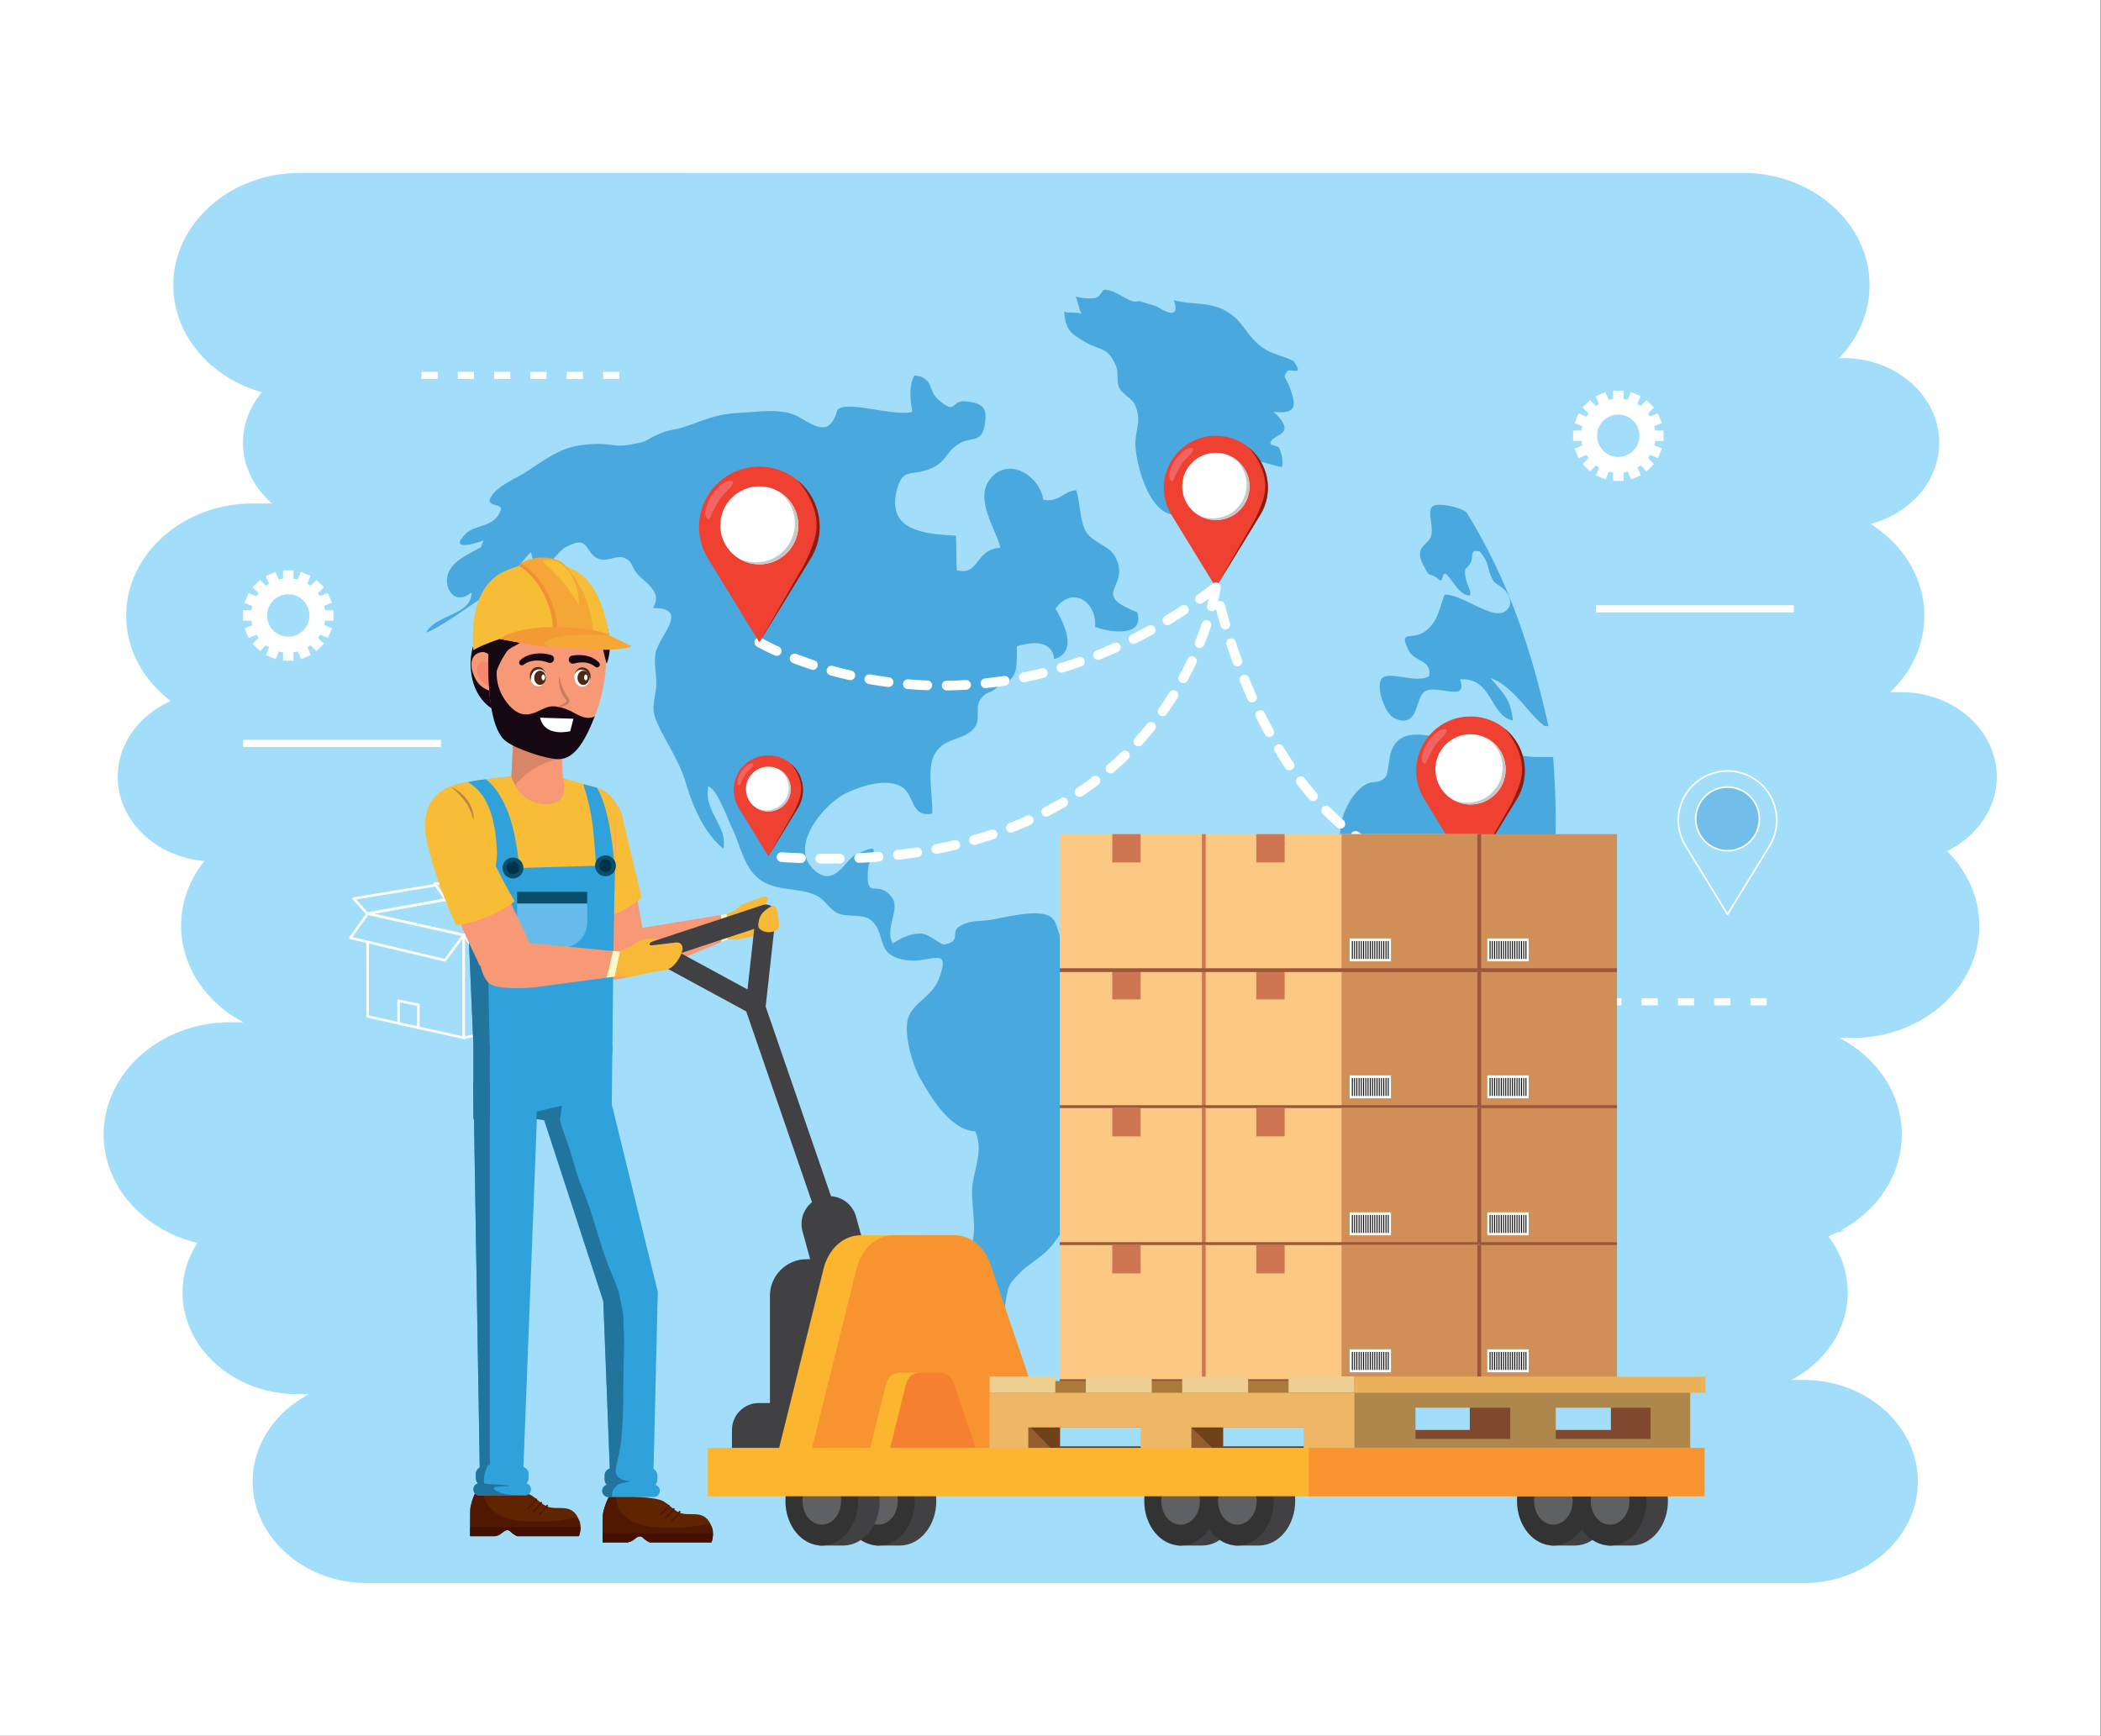 <?xml version="1.0" encoding="utf-8"?>
<!-- Generator: Adobe Illustrator 27.5.0, SVG Export Plug-In . SVG Version: 6.00 Build 0)  -->
<svg version="1.1" id="Capa_1" xmlns="http://www.w3.org/2000/svg" xmlns:xlink="http://www.w3.org/1999/xlink" x="0px" y="0px"
	 viewBox="0 0 2334 1929" style="enable-background:new 0 0 2334 1929;" xml:space="preserve">
<rect x="0" y="0" width="2334" height="1929" fill="#808080" stroke="none"/>
<g>
	<rect x="0" style="fill:#FFFFFF;" width="2333.371" height="1928.541"/>
	<path style="fill:#A2DEF9;" d="M2218.254,863.064L2218.254,863.064c0-51.688-47.611-93.977-105.805-93.977h-12.561
		c23.471-22.316,37.901-52.212,37.901-84.974v-0.003c0-42.028-23.742-79.35-59.883-101.974c44.001-11.392,76.4-47.602,76.4-90.232
		c0-51.688-47.611-93.977-105.8-93.977h-5.598c21.156-21.849,34.011-50.198,34.011-81.103l0,0
		c0-68.597-63.189-124.722-140.419-124.722H332.922c-77.23,0-140.419,56.126-140.419,124.722l0,0
		c0,55.625,41.554,103.042,98.448,118.988c-13.216,15.685-21.057,35.114-21.057,56.092c0,26.422,12.457,50.369,32.394,67.487
		h-21.707c-77.225,0-140.419,56.123-140.419,124.72v0.003c0,37.846,19.259,71.872,49.476,94.793
		c-34.828,15.426-58.911,47.407-58.911,84.157l0,0c0,48.847,42.536,89.281,96.328,93.579c-16.261,20.35-25.871,45.149-25.871,71.86
		l0,0c0,45.51,27.826,85.507,69.104,107.295h-14.752c-77.235,0-140.419,56.121-140.419,124.718
		c0,57.449,44.324,106.127,104.093,120.439c-10.408,16.337-16.422,35.131-16.422,55.144l0,0
		c0,62.079,57.188,112.873,127.075,112.873h13.353c-37.351,19.714-62.539,55.908-62.539,97.096
		c0,62.079,57.183,112.873,127.07,112.873h1595.761c69.892,0,127.07-50.794,127.07-112.873c0-62.079-57.178-112.868-127.07-112.868
		h-13.349c37.351-19.714,62.53-55.913,62.53-97.101l0,0c0-23.073-7.988-44.523-21.507-62.449c3.064-1.266,6.081-2.623,9.022-4.079
		c3.349-0.646,6.641-1.437,9.857-2.367h-5.237c40.623-21.915,67.918-61.604,67.918-106.687c0-45.51-27.835-85.507-69.104-107.29
		h14.748c77.23,0,140.424-56.126,140.424-124.723l0,0c0-31.781-13.586-60.869-35.823-82.955
		C2195.845,929.552,2218.254,898.522,2218.254,863.064z"/>
	<g>
		<g>
			<g>
				<g>
					<path style="fill:#49A9DF;" d="M715.969,490.462c-34.007,9.234-32.451,1.433-57.629,2.896
						c-30.179,1.753-40.984,8.977-74.502,31.381c-8.956,5.989-30.207,14.224-38.176,26.858c-7.984,12.67,13.718,6.672,10.516,15.379
						c-7.395,20.099-27.859,14.741-39.438,26.607c-18.623,19.09,11.086,10.6,20.321,6.838c-0.845,2.631-1.684,4.934-2.97,7.725
						c-20.032,10.751-36.985,18.517-37.659,36.668c-0.384,10.443,9.146,28.096,27.309,13.441
						c0.602,25.411-39.604,24.078-50.258,44.556c15.066-4.938,47.967-29.766,63.422-39.411
						c23.153-14.456,35.159-29.74,52.378-49.774c3.121,2.96,1.821,17.497,7.011,18.151c13.438,1.696,21.28-17.923,31.734-23.635
						c28.191-15.395,20.047,6.655,37.873,13.118c7.457,2.701,19.411-4.129,26.393-1.791c10.863,3.639,8.273,9.205,15.179,17.492
						c8.444,10.123,29.647,20.663,17.769,38.56c41.995-0.062,7.049,30.468,3.107,49.831c-2.538,12.49,2.168,27.956,0.252,41.146
						c-2.619,18.016-5.246,22.347,2.182,38.309c10.858,23.333,23.76,40.095,31.364,65.917c7.239,24.557,20.34,55.623,41.577,72.316
						c4.938-25.995-22.238-40.51-16.996-69.349c10.237,2.604,21.896,37.534,27.404,48.363c7.718,15.17,11.598,40.017,28.201,53.839
						c18.376,15.312,44.76,9.345,64.65,19.126c10.308,5.066,14.273,15.502,23.922,19.733c10.692,4.691,28.12,0.1,36.924,7.86
						c18.087,15.948,3.192,39.068,39.395,44.239c26.379,3.771,50.192-17.618,35.79,20.786c-7.609,20.288-31.099,27.228-34.884,46.33
						c-3.577,18.045,5.92,49.632,13.51,63.175c13.514,24.126,34.562,58.398,61.78,59.826c9.193,20.886-0.954,40.885-3.131,59.807
						c-2.39,20.824,5.91,46.999-1.081,66.249c-8.719,24.016-18.064,25.539-10.379,51.928c2.827,9.71,9.003,7.191,8.282,18.875
						c-0.46,7.537-12.276,15.862-11.963,27.033c0.541,18.951,28.945,60.807,32.721,41.677c5.332-27.005,13.718-49.371,16.66-58.796
						c2.191-7.035,2.362-26.554,7.452-36.639c2.035-4.032,13.975-16.176,17.466-18.851c19.861-15.255,23.561-15.245,38.086-36.654
						c1.613-2.39,12.599-12.485,12.779-15.302c28.765-18.429,44.476-63.687,69.474-83.126c25.805-20.056,30.245-8.88,41.174-41.767
						c7.163-21.574,8.026-43.489,27.664-59.057c14.961-11.854,53.735-20.967,31.004-46.544c-11.821-13.306-40.169-0.271-59.66-9.42
						c-7.917-3.719-11.778-12.969-20.43-15.929c-9.762-3.344-28.528,3.102-36.933-1.243c-12.021-6.224-6.129-14.193-11.522-22.845
						c-11.565-18.552,3.581-9.682-18.268-19.918c-12.532-5.873-18.215,2.007-30.705-8.88c-7.632-6.656-5.783-23.756-16.109-29.609
						c-14.866-8.43-51.187,2.082-67.866,4.335c-14.848,2.002-19.596-0.18-31.915,6.703c-11.048,6.167,2.476,16.939-17.086,20.298
						c-4.526,0.778-17.238-12.02-25.824-12.11c-12.143-0.119-22.537,4.857-31.507,11.18c-9.591-16.911,8.709-38.171-0.806-51.083
						c-16.095-21.839-28.865,5.033-26.867-29.965c1.062-18.514,20.383-33.139-13.14-18.13
						c-11.641,5.213-23.585,37.872-46.188,17.769c-29.908-26.602,10.982-74.061,35.145-85.735
						c15.255-7.372,43.328-16.783,60.49-7.78c16.114,8.455,10.412,35.468,35.164,30.468c0.991-17.921-5.754-46.532,1.238-62.99
						c9.601-22.579,34.135-17.101,45.889-32.65c6.812-9.013,0.645-22.069,5.512-29.749c7.091-11.202,10.938-7.047,19.226-14.62
						c8.714-7.957,12.252-2.346,19.041-14.47c4.027-7.187,2.898-23.127,3.235-31.424c18.287-5.602,38.973-6.473,41.406,14.338
						c27.276-8.498,10.36-40.195,1.432-56.126c18.908-26.279,46.273-7.139,43.869,20.283c18.614,6.855,55.267,11.034,46.786-16.327
						c-54.874-21.602-4.824-27.055-24.984-62.752c-5.972-10.564-24.311-15.082-31.341-25.881
						c-7.452-11.441-6.693-33.596-11.394-46.944c-14.065,1.217-19.358,14.043-36.597,10.557
						c-2.884-23.713-35.235-48.126-56.96-25.295c-21.697,22.795,4.578,57.497,9.378,78.774c-28.532,1.224-22.84,31.67-48.498,24.897
						c-0.707-12.715-0.233-25.855-0.916-38.387c-37.536-1.793-77.42-6.458-65.433-51.551c6.437-24.204,16.384-14.416,36.231-22.494
						c18.903-7.692,16.36-16.662,30.311-26.587c15.739-11.197,27.603,0.081,31.227-24.157c2.671-17.857-3.249-22.522-21.104-24.427
						c-17.608-1.881-9.743,16.297-30.634-1.688c-12.091-10.415-4.829-24.861-26.716-27.148c-6.659,11.894-4.411,27.71-2.457,40.491
						c-18.201,5.915-75.66-14-83.354-1.627c-9.587,35.894-32.427,10.4-48.432,4.616c-18.946-6.843-39.675-2.868-60.025-1.859
						c-21.692,1.072-33.139,5.336-55.097,13.471c-20.596,7.628-21.004,3.271-39.082,12.077
						C722.8,486.729,720.523,487.97,715.969,490.462z"/>
					<path style="fill:#49A9DF;" d="M1265.382,334.504c-10.293,4.08-24.282-12.62-38.352-12.651
						c-2.708-0.007-4.772,8.183-10.156,9.274c-5.626,1.141-14.781,0.109-21.958-1.549c2.765,5.305,3.278,13.69,6.579,18.844
						c-5.84-2.052-13.458-0.119-19.33-1.985c1.532,20.454,7.48,24.332,23.646,33.67c18.064,10.429,24.467,4.57,33.959,26.547
						c3.42,7.912-0.194,16.683,3.828,24.688c3.292,6.556,14.089,11.664,16.925,17.779c7.732,16.702,1.755,25.575,0.759,41.644
						c-1.214,19.588,17.129,97.49,56.277,78.16c13.605-6.719-2.073-34.234,5.322-43.731c8.928-11.458,30.354-2.405,45.852-0.218
						c3.904-25.051,31.241-11.01,55.338-5.96c1.528-5.958,0.19-14.361-3.321-21.975c-2.988-1.404-6.494-2.407-9.364-3.204
						c-1.793-12.682,33.404-7.86,3.591-36.258c23.864,2.595,25.653-5.019,18.519-25.357c-5.194-14.821-8.918-11.259-4.198-19.116
						c3.339-5.562,20.592,6.942,7.855-11.836c-10.564-5.875-22.987-6.816-34.951-15.357c-14.895-10.64-19.439-23.884-31.146-33.959
						c-22.181-19.086-45.88-12.03-66.951-18.452c6.992,21.381-7.931,13.813-19.686,6.766
						C1276.843,337.879,1273.029,336.726,1265.382,334.504z"/>
					<path style="fill:#49A9DF;" d="M1725.365,841.087c-17.219-0.83-53.612,4.9-57.089-23.357
						c-8.666-4.966-16.911-5.372-22.323-0.415c1.95-0.735,2.927-1.101,4.862-1.826c-29.918,24.605-92.31-24.994-106.066,21.692
						c-1.115,3.783-3.212,23.092-4.796,25.084c-8.126,10.256-14.013,3.501-24.254,10.227c-13.263,8.706-23.523,28.015-26.061,44.314
						c-2.301,14.8-2.742,50.448,3.131,65.371c6.247,15.882,29.571,27.655,38.94,41.141c12.822,18.453,10.574,26.877,42.92,16.536
						c21.73-6.944,37.047-21.128,57.26-12.29c15.991,6.983,11.698,22.361,38.651,10.772c7.006,15.972-13.994,32.944-7.675,48.949
						c3.14,7.945,12.366,7.466,12.181,17.423c-0.171,9.596-8.595,17.703-11.413,27.005c-6.727,22.205,3.643,25.297,6.684,38.959
						c2.604,11.683-9.198,29.538-5.104,38.494c0.451,1.001,1.134,1.717,1.94,2.258
						C1718.212,1088.618,1735.753,973.672,1725.365,841.087z"/>
					<path style="fill:#49A9DF;" d="M1549.052,798.03c27.46,12.53,22.779-23.096,33.77-29.794
						c13.756-8.389,48.498,13.216,39.115-13.474c36.07-2.645,33.266,41.273,58.773,45.803c-2.476-22.278-8.363-27.984-24.965-47.231
						c25.601,8.588,43.996,42.434,60.011,53.142c1.703,0.375,3.178,0.47,4.449,0.344c-18.771-84.867-44.988-163.619-91.28-237.896
						c-2.03-1.203-3.847-2.189-5.332-2.849c-9.573-4.267-26.787-7.091-31.663-3.845c-7.581,5.05,1.707,23.746-2.476,34.315
						c-3.804,9.603-18.694,10.974-8.5,30.99c9.335,18.355,5.469,5.697,18.59,17.243c3.182,2.803,2.756-10.903,7.362-6.608
						c5.825,5.427,11.982,18.144,20.146,22.013c12.305,5.827,3.752-7.858,2.04-14.506c-4.725-18.329,1.75-11.773,5.484-22.544
						c2.144-6.167-1.727-12.791,9.127-10.476c11.726,12.957,7.959,20.978,15.322,32.624c3.031,4.798,10.644,5.887,15.573,14.333
						c4.711,8.081,3.548,12.829,0.394,16.925c-13.045,16.93-48.119-16.145-70.266-15.925c-5.84,15.22-7.718,33.689-25.288,43.029
						c-12.456,6.622-25.596-3.076-14.658,18.863c6.783,13.617,25.848,9.853,22.892,28.749c-14.174,8.342-41.245-4.981-51.24,1.399
						C1526.657,758.886,1537.776,792.888,1549.052,798.03z"/>
				</g>
			</g>
		</g>
		<g>
			
				<path style="fill:none;stroke:#FFFFFF;stroke-width:10.786;stroke-linecap:round;stroke-linejoin:round;stroke-miterlimit:10;stroke-dasharray:21.573;" d="
				M843.528,713.685c0,0,241.029,141.519,507.172-61.13c0,0,60.224,316.393,282.896,319.291"/>
			<g>
				<path style="fill:#EF4132;" d="M910.545,585.44c0-37.007-30.008-67.008-67.007-67.008c-37.009,0-67.007,30.001-67.007,67.008
					c0,11.202,2.761,21.754,7.623,31.032h-0.005l0.038,0.074c0.83,1.57,1.712,3.102,2.656,4.597l56.686,92.542l56.571-92.338
					C906.703,610.965,910.545,598.656,910.545,585.44z"/>
				<path style="fill:#8C1D11;" d="M885.68,533.361c10.55,11.84,21.137,30.354,21.493,49.193
					c0.251,13.213-4.843,25.933-13.097,43.418l-50.547,87.713l0,0l56.571-92.338c6.603-10.382,10.445-22.691,10.445-35.906
					C910.545,564.407,900.84,545.644,885.68,533.361z"/>
				<path style="fill:#FFFFFF;" d="M886.865,583.7c0,23.931-19.401,43.328-43.328,43.328c-23.931,0-43.328-19.397-43.328-43.328
					c0-23.929,19.396-43.328,43.328-43.328C867.464,540.372,886.865,559.771,886.865,583.7z"/>
				<path style="fill:#C7C8CA;" d="M863.081,545.035c12.03,7.699,20.018,21.17,20.018,36.513c0,23.929-19.401,43.328-43.328,43.328
					c-7.039,0-13.675-1.688-19.553-4.663c6.736,4.307,14.733,6.814,23.319,6.814c23.927,0,43.328-19.397,43.328-43.328
					C886.865,566.807,877.188,552.181,863.081,545.035z"/>
				<path style="fill:#F16461;" d="M807.24,545.988c0.185-0.188,0.37-0.375,0.55-0.565c2.429-2.479,5.195-4.938,6.323-8.33
					c1.219-3.666-3.231-3.242-5.763-2.488c-5.764,1.72-10.474,6.855-14.221,11.316c-3.51,4.172-6.328,8.93-8.273,14.024
					c-1.826,4.76-3.852,10.78-0.882,15.493c0.332,0.519,0.721,1.027,1.266,1.321c0.541,0.294,1.257,0.332,1.741-0.048
					c0.318-0.247,0.494-0.624,0.655-0.989c3.168-7.111,6.404-14.25,10.725-20.753C801.576,551.633,804.441,548.83,807.24,545.988z"
					/>
			</g>
			<g>
				<path style="fill:#EF4132;" d="M1408.505,541.947c0-31.919-25.881-57.793-57.796-57.793c-31.915,0-57.795,25.874-57.795,57.793
					c0,9.66,2.386,18.761,6.579,26.765h-0.005l0.038,0.062c0.712,1.354,1.47,2.675,2.286,3.963l48.887,79.818l48.792-79.64
					C1405.189,563.961,1408.505,553.343,1408.505,541.947z"/>
				<path style="fill:#8C1D11;" d="M1387.064,497.027c9.089,10.213,18.224,26.182,18.528,42.429
					c0.219,11.396-4.174,22.366-11.294,37.448l-43.598,75.651l0,0l48.792-79.64c5.697-8.953,9.013-19.571,9.013-30.968
					C1408.505,523.805,1400.137,507.624,1387.064,497.027z"/>
				<path style="fill:#FFFFFF;" d="M1388.079,540.445c0,20.639-16.731,37.369-37.37,37.369c-20.639,0-37.37-16.73-37.37-37.369
					c0-20.637,16.73-37.37,37.37-37.37C1371.348,503.075,1388.079,519.808,1388.079,540.445z"/>
				<path style="fill:#C7C8CA;" d="M1367.568,507.098c10.379,6.639,17.262,18.258,17.262,31.491c0,20.639-16.73,37.37-37.369,37.37
					c-6.067,0-11.793-1.456-16.859-4.022c5.806,3.716,12.703,5.879,20.108,5.879c20.639,0,37.37-16.73,37.37-37.369
					C1388.079,525.876,1379.735,513.26,1367.568,507.098z"/>
				<path style="fill:#F16461;" d="M1319.402,507.919c0.161-0.161,0.323-0.323,0.484-0.486c2.087-2.137,4.473-4.26,5.446-7.184
					c1.053-3.162-2.789-2.796-4.971-2.144c-4.967,1.482-9.027,5.91-12.262,9.758c-3.031,3.6-5.46,7.703-7.139,12.096
					c-1.575,4.105-3.32,9.298-0.759,13.363c0.285,0.448,0.626,0.885,1.091,1.139c0.465,0.254,1.086,0.287,1.508-0.04
					c0.271-0.214,0.418-0.539,0.56-0.852c2.732-6.136,5.521-12.293,9.25-17.9C1314.516,512.788,1316.992,510.369,1319.402,507.919z"
					/>
			</g>
			<g>
				<path style="fill:#EF4132;" d="M892.017,877.698c0-21.249-17.229-38.473-38.475-38.473c-21.246,0-38.475,17.224-38.475,38.473
					c0,6.433,1.584,12.49,4.383,17.819h-0.009l0.028,0.04c0.475,0.904,0.977,1.781,1.523,2.64l32.546,53.137l32.484-53.021
					C889.806,892.353,892.017,885.286,892.017,877.698z"/>
				<path style="fill:#8C1D11;" d="M877.739,847.795c6.058,6.8,12.134,17.43,12.343,28.245c0.142,7.587-2.78,14.89-7.523,24.932
					l-29.021,50.363l0,0l32.484-53.021c3.785-5.961,5.996-13.028,5.996-20.616C892.017,865.621,886.448,854.848,877.739,847.795z"/>
				<path style="fill:#FFFFFF;" d="M878.421,876.7c0,13.74-11.137,24.88-24.88,24.88c-13.742,0-24.88-11.14-24.88-24.88
					c0-13.74,11.138-24.878,24.88-24.878C867.284,851.822,878.421,862.96,878.421,876.7z"/>
				<path style="fill:#C7C8CA;" d="M864.765,854.5c6.912,4.418,11.493,12.153,11.493,20.964c0,13.74-11.138,24.878-24.88,24.878
					c-4.037,0-7.851-0.97-11.224-2.678c3.866,2.474,8.458,3.916,13.386,3.916c13.742,0,24.88-11.14,24.88-24.88
					C878.421,866.999,872.862,858.6,864.765,854.5z"/>
				<path style="fill:#F16461;" d="M832.703,855.045c0.104-0.107,0.209-0.216,0.313-0.323c1.395-1.426,2.983-2.837,3.633-4.784
					c0.702-2.104-1.859-1.862-3.311-1.428c-3.306,0.987-6.015,3.935-8.164,6.496c-2.016,2.395-3.633,5.128-4.753,8.052
					c-1.048,2.732-2.215,6.19-0.508,8.896c0.19,0.299,0.418,0.588,0.731,0.757c0.313,0.171,0.721,0.192,1.001-0.026
					c0.18-0.142,0.28-0.358,0.374-0.567c1.817-4.084,3.677-8.183,6.157-11.916C829.449,858.287,831.095,856.677,832.703,855.045z"/>
			</g>
			<g>
				<path style="fill:#EF4132;" d="M1693.939,856.364c0-33.324-27.014-60.338-60.343-60.338c-33.319,0-60.338,27.014-60.338,60.338
					c0,10.087,2.495,19.588,6.869,27.947h-0.005l0.033,0.064c0.75,1.414,1.547,2.794,2.391,4.138l51.05,83.333l50.936-83.148
					C1690.481,879.349,1693.939,868.265,1693.939,856.364z"/>
				<path style="fill:#8C1D11;" d="M1671.554,809.469c9.497,10.661,19.026,27.332,19.349,44.298
					c0.228,11.897-4.359,23.35-11.792,39.096l-45.514,78.983l0,0l50.936-83.148c5.948-9.349,9.406-20.433,9.406-32.334
					C1693.939,837.423,1685.206,820.531,1671.554,809.469z"/>
				<path style="fill:#FFFFFF;" d="M1672.617,854.799c0,21.547-17.471,39.016-39.021,39.016c-21.546,0-39.011-17.468-39.011-39.016
					c0-21.547,17.466-39.016,39.011-39.016C1655.146,815.783,1672.617,833.251,1672.617,854.799z"/>
				<path style="fill:#C7C8CA;" d="M1651.204,819.981c10.829,6.933,18.016,19.062,18.016,32.88
					c0,21.547-17.466,39.016-39.011,39.016c-6.338,0-12.314-1.52-17.608-4.201c6.068,3.88,13.268,6.138,20.995,6.138
					c21.55,0,39.021-17.468,39.021-39.016C1672.617,839.586,1663.907,826.415,1651.204,819.981z"/>
				<path style="fill:#F16461;" d="M1600.918,820.839c0.166-0.171,0.327-0.339,0.498-0.508c2.182-2.234,4.672-4.449,5.692-7.502
					c1.096-3.302-2.912-2.92-5.19-2.239c-5.189,1.549-9.43,6.171-12.807,10.187c-3.159,3.759-5.702,8.042-7.457,12.63
					c-1.636,4.286-3.463,9.708-0.787,13.951c0.294,0.47,0.65,0.925,1.139,1.189c0.484,0.266,1.139,0.299,1.57-0.043
					c0.285-0.22,0.442-0.56,0.593-0.889c2.846-6.404,5.763-12.831,9.648-18.687C1595.814,825.922,1598.394,823.396,1600.918,820.839
					z"/>
			</g>
			
				<path style="fill:none;stroke:#FFFFFF;stroke-width:10.786;stroke-linecap:round;stroke-linejoin:round;stroke-miterlimit:10;stroke-dasharray:21.573;" d="
				M1350.7,652.555c0,0-44.348,335.248-497.163,298.78"/>
		</g>
	</g>
	<path style="fill:#FFFFFF;" d="M1847.929,489.967v-11.624h-9.317c-0.227-1.646-0.56-3.259-0.977-4.836l8.567-3.643l-4.549-10.697
		l-8.571,3.646c-0.716-1.191-1.495-2.344-2.329-3.451l6.589-6.586l-8.221-8.218l-6.589,6.586c-1.148-0.868-2.353-1.674-3.596-2.421
		l3.605-8.583l-10.711-4.504l-3.605,8.581c-1.528-0.398-3.083-0.711-4.672-0.934v-9.314h-11.627v9.314
		c-1.641,0.232-3.254,0.56-4.834,0.979l-3.643-8.567l-10.697,4.547l3.643,8.571c-1.186,0.719-2.338,1.499-3.448,2.332l-6.589-6.586
		l-8.216,8.218l6.589,6.586c-0.868,1.153-1.675,2.355-2.424,3.598l-8.585-3.607l-4.502,10.713l8.581,3.608
		c-0.398,1.523-0.712,3.083-0.934,4.67h-9.312v11.624h9.312c0.233,1.644,0.564,3.259,0.982,4.834l-8.567,3.643l4.544,10.697
		l8.572-3.643c0.721,1.191,1.504,2.341,2.334,3.448l-6.589,6.587l8.216,8.218l6.589-6.587c1.153,0.868,2.357,1.677,3.6,2.422
		l-3.61,8.586l10.716,4.502l3.605-8.581c1.527,0.398,3.083,0.712,4.667,0.935v9.316h11.627v-9.316c1.646-0.23,3.259-0.56,4.833-0.98
		l3.643,8.567l10.696-4.547l-3.643-8.569c1.191-0.721,2.339-1.499,3.449-2.334l6.589,6.587l8.221-8.218l-6.589-6.587
		c0.868-1.153,1.674-2.353,2.419-3.595l8.586,3.608l4.501-10.716l-8.576-3.608c0.399-1.522,0.712-3.081,0.93-4.667H1847.929z
		 M1797.742,507.701c-13.007,0-23.547-10.543-23.547-23.547c0-13.004,10.54-23.547,23.547-23.547
		c13.002,0,23.547,10.543,23.547,23.547C1821.289,497.158,1810.744,507.701,1797.742,507.701z"/>
	<path style="fill:#FFFFFF;" d="M370.401,689.659v-11.621h-9.312c-0.237-1.646-0.56-3.261-0.982-4.836l8.567-3.643l-4.549-10.697
		l-8.566,3.643c-0.721-1.19-1.499-2.341-2.334-3.449l6.584-6.589l-8.216-8.216l-6.584,6.586c-1.158-0.868-2.358-1.677-3.6-2.421
		l3.61-8.586l-10.716-4.501l-3.61,8.581c-1.518-0.399-3.083-0.712-4.668-0.935v-9.316h-11.622v9.316
		c-1.646,0.23-3.264,0.56-4.838,0.979l-3.643-8.567l-10.692,4.547l3.643,8.57c-1.195,0.721-2.343,1.499-3.453,2.333l-6.584-6.586
		l-8.216,8.216l6.584,6.589c-0.868,1.153-1.674,2.353-2.419,3.598l-8.586-3.61l-4.507,10.716l8.586,3.608
		c-0.398,1.523-0.712,3.081-0.939,4.67h-9.316v11.621h9.316c0.237,1.646,0.56,3.259,0.982,4.836l-8.567,3.643l4.549,10.697
		l8.566-3.645c0.721,1.19,1.499,2.343,2.334,3.451l-6.584,6.587l8.216,8.218l6.584-6.587c1.158,0.868,2.358,1.675,3.6,2.422
		l-3.61,8.583l10.715,4.504l3.61-8.581c1.518,0.398,3.079,0.712,4.668,0.935v9.314h11.622v-9.314c1.646-0.233,3.259-0.56,4.839-0.98
		l3.643,8.567l10.692-4.549l-3.643-8.567c1.191-0.721,2.343-1.501,3.453-2.334l6.584,6.587l8.216-8.218l-6.584-6.587
		c0.868-1.153,1.674-2.355,2.419-3.598l8.586,3.608l4.507-10.714l-8.586-3.607c0.398-1.523,0.712-3.083,0.939-4.67H370.401z
		 M320.214,707.395c-13.007,0-23.547-10.542-23.547-23.547c0-13.004,10.541-23.547,23.547-23.547
		c13.002,0,23.547,10.543,23.547,23.547C343.761,696.852,333.216,707.395,320.214,707.395z"/>
	
		<line style="fill:none;stroke:#FFFFFF;stroke-width:7.973;stroke-miterlimit:10;stroke-dasharray:17.928,22.41;" x1="468.241" y1="417.084" x2="708.071" y2="417.084"/>
	
		<line style="fill:none;stroke:#FFFFFF;stroke-width:7.973;stroke-miterlimit:10;stroke-dasharray:17.928,22.41;" x1="1742.931" y1="1113.033" x2="1982.755" y2="1113.033"/>
	
		<line style="fill:none;stroke:#FFFFFF;stroke-width:7.973;stroke-miterlimit:10;" x1="1772.981" y1="676.431" x2="1992.788" y2="676.431"/>
	
		<line style="fill:none;stroke:#FFFFFF;stroke-width:7.973;stroke-miterlimit:10;" x1="270.023" y1="825.972" x2="489.839" y2="825.972"/>
	<g>
		<g>
			<path style="fill:#FFFFFF;" d="M1919.12,1016.853c-0.303,0-0.588-0.161-0.749-0.422l-46.268-75.536
				c-0.778-1.233-1.518-2.514-2.192-3.804c-4.165-7.96-6.352-16.859-6.352-25.796c0-30.645,24.927-55.576,55.571-55.576
				s55.576,24.93,55.576,55.576c0,10.574-2.998,20.872-8.662,29.775l-46.169,75.361
				C1919.713,1016.691,1919.433,1016.853,1919.12,1016.853z M1919.13,857.474c-29.676,0-53.816,24.145-53.816,53.82
				c0,8.657,2.115,17.276,6.124,24.923c0.684,1.305,1.4,2.542,2.159,3.747l45.524,74.326l45.429-74.151
				c5.498-8.638,8.396-18.609,8.396-28.846C1972.946,881.619,1948.806,857.474,1919.13,857.474z"/>
		</g>
		<g>
			<path style="fill:#72BDE9;" d="M1954.498,909.871c0,19.534-15.834,35.368-35.368,35.368s-35.368-15.834-35.368-35.368
				c0-19.532,15.834-35.366,35.368-35.366S1954.498,890.34,1954.498,909.871z"/>
			<path style="fill:#FFFFFF;" d="M1919.13,946.117c-19.989,0-36.245-16.256-36.245-36.245c0-19.985,16.256-36.245,36.245-36.245
				c19.985,0,36.241,16.261,36.241,36.245C1955.37,929.861,1939.115,946.117,1919.13,946.117z M1919.13,875.383
				c-19.022,0-34.49,15.471-34.49,34.488c0,19.017,15.469,34.491,34.49,34.491c19.012,0,34.486-15.474,34.486-34.491
				C1953.615,890.854,1938.142,875.383,1919.13,875.383z"/>
		</g>
	</g>
	<g>
		<g>
			<g>
				<polygon style="fill:#A2DEF9;" points="515.16,1153.112 408.402,1129.322 408.402,1015.131 515.16,1038.92 				"/>
				<path style="fill:#FFFFFF;" d="M515.16,1154.506c-0.105,0-0.204-0.01-0.304-0.033l-106.758-23.789
					c-0.641-0.142-1.096-0.707-1.096-1.362v-114.192c0-0.422,0.194-0.825,0.522-1.091c0.337-0.261,0.773-0.365,1.181-0.275
					l106.759,23.794c0.64,0.142,1.091,0.707,1.091,1.362v114.192c0,0.422-0.19,0.825-0.522,1.091
					C515.786,1154.402,515.473,1154.506,515.16,1154.506z M409.796,1128.198l103.964,23.168v-111.322l-103.964-23.167V1128.198z"/>
			</g>
			<g>
				<polygon style="fill:#A2DEF9;" points="621.919,1129.322 515.16,1153.112 515.16,1038.92 621.919,1015.131 				"/>
				<path style="fill:#FFFFFF;" d="M515.16,1154.506c-0.313,0-0.626-0.104-0.878-0.304c-0.327-0.266-0.522-0.669-0.522-1.091
					V1038.92c0-0.655,0.451-1.219,1.096-1.362l106.758-23.794c0.408-0.09,0.844,0.014,1.177,0.275
					c0.332,0.266,0.522,0.669,0.522,1.091v114.192c0,0.655-0.455,1.219-1.091,1.362l-106.758,23.789
					C515.364,1154.496,515.26,1154.506,515.16,1154.506z M516.555,1040.044v111.322l103.964-23.168v-111.321L516.555,1040.044z
					 M621.919,1129.322h0.029H621.919z"/>
			</g>
			<g>
				<polygon style="fill:#A2DEF9;" points="464.755,1141.836 442.783,1136.983 442.783,1111.923 464.755,1116.481 				"/>
				<path style="fill:#FFFFFF;" d="M464.755,1143.231c-0.104,0-0.199-0.01-0.304-0.033l-21.972-4.853
					c-0.636-0.137-1.091-0.707-1.091-1.362v-25.06c0-0.423,0.19-0.821,0.512-1.087c0.332-0.266,0.768-0.365,1.167-0.285
					l21.972,4.563c0.65,0.133,1.115,0.707,1.115,1.366v25.355c0,0.422-0.194,0.825-0.527,1.086
					C465.381,1143.126,465.068,1143.231,464.755,1143.231z M444.182,1135.859l19.178,4.236v-22.475l-19.178-3.98V1135.859z"/>
			</g>
			<g>
				<g>
					<g>
						<line style="fill:#FFFFFF;" x1="527.067" y1="1123.749" x2="527.067" y2="1138.791"/>
						<rect x="526.715" y="1123.749" style="fill:#FFFFFF;" width="0.702" height="15.042"/>
					</g>
					<g>
						<line style="fill:#FFFFFF;" x1="528.845" y1="1123.464" x2="528.845" y2="1138.482"/>
						<rect x="528.499" y="1123.464" style="fill:#FFFFFF;" width="0.693" height="15.018"/>
					</g>
					<g>
						<line style="fill:#FFFFFF;" x1="530.619" y1="1123.175" x2="530.619" y2="1138.169"/>
						<rect x="530.268" y="1123.175" style="fill:#FFFFFF;" width="0.698" height="14.994"/>
					</g>
					<g>
						<line style="fill:#FFFFFF;" x1="532.389" y1="1122.89" x2="532.389" y2="1137.866"/>
						<rect x="532.038" y="1122.89" style="fill:#FFFFFF;" width="0.702" height="14.97"/>
					</g>
					<g>
						<line style="fill:#FFFFFF;" x1="534.144" y1="1122.606" x2="534.144" y2="1137.557"/>
						<rect x="533.793" y="1122.606" style="fill:#FFFFFF;" width="0.702" height="14.952"/>
					</g>
					<g>
						<line style="fill:#FFFFFF;" x1="535.904" y1="1122.321" x2="535.904" y2="1137.249"/>
						<rect x="535.557" y="1122.321" style="fill:#FFFFFF;" width="0.697" height="14.928"/>
					</g>
					<g>
						<line style="fill:#FFFFFF;" x1="537.654" y1="1122.036" x2="537.654" y2="1136.945"/>
						<rect x="537.303" y="1122.036" style="fill:#FFFFFF;" width="0.702" height="14.909"/>
					</g>
					<g>
						<line style="fill:#FFFFFF;" x1="539.4" y1="1121.756" x2="539.4" y2="1136.642"/>
						<rect x="539.053" y="1121.756" style="fill:#FFFFFF;" width="0.698" height="14.885"/>
					</g>
					<g>
						<line style="fill:#FFFFFF;" x1="541.145" y1="1121.472" x2="541.145" y2="1136.338"/>
						<rect x="540.794" y="1121.472" style="fill:#FFFFFF;" width="0.698" height="14.866"/>
					</g>
					<g>
						<line style="fill:#FFFFFF;" x1="542.881" y1="1121.192" x2="542.881" y2="1136.034"/>
						<rect x="542.531" y="1121.192" style="fill:#FFFFFF;" width="0.702" height="14.842"/>
					</g>
					<g>
						<line style="fill:#FFFFFF;" x1="544.613" y1="1120.912" x2="544.613" y2="1135.731"/>
						<rect x="544.262" y="1120.912" style="fill:#FFFFFF;" width="0.702" height="14.819"/>
					</g>
					<g>
						<line style="fill:#FFFFFF;" x1="546.335" y1="1120.632" x2="546.335" y2="1135.432"/>
						<rect x="545.989" y="1120.632" style="fill:#FFFFFF;" width="0.697" height="14.8"/>
					</g>
					<g>
						<line style="fill:#FFFFFF;" x1="548.061" y1="1120.352" x2="548.061" y2="1135.133"/>
						<rect x="547.711" y="1120.352" style="fill:#FFFFFF;" width="0.702" height="14.781"/>
					</g>
					<g>
						<line style="fill:#FFFFFF;" x1="549.778" y1="1120.077" x2="549.778" y2="1134.83"/>
						<rect x="549.428" y="1120.077" style="fill:#FFFFFF;" width="0.702" height="14.752"/>
					</g>
					<g>
						<line style="fill:#FFFFFF;" x1="551.486" y1="1119.798" x2="551.486" y2="1134.535"/>
						<rect x="551.135" y="1119.798" style="fill:#FFFFFF;" width="0.702" height="14.738"/>
					</g>
					<g>
						<line style="fill:#FFFFFF;" x1="553.194" y1="1119.522" x2="553.194" y2="1134.237"/>
						<rect x="552.843" y="1119.522" style="fill:#FFFFFF;" width="0.702" height="14.715"/>
					</g>
					<g>
						<line style="fill:#FFFFFF;" x1="554.897" y1="1119.247" x2="554.897" y2="1133.938"/>
						<rect x="554.546" y="1119.247" style="fill:#FFFFFF;" width="0.697" height="14.696"/>
					</g>
				</g>
			</g>
		</g>
		<g>
			<polygon style="fill:#A2DEF9;" points="408.402,1015.131 515.16,1038.92 621.919,1015.131 515.16,995.862 			"/>
			<path style="fill:#FFFFFF;" d="M515.16,1040.319c-0.105,0-0.204-0.009-0.304-0.033l-106.758-23.789
				c-0.655-0.142-1.11-0.731-1.096-1.395c0.014-0.664,0.498-1.229,1.153-1.347l106.758-19.268c0.161-0.029,0.332-0.029,0.493,0
				l106.759,19.268c0.655,0.118,1.138,0.683,1.148,1.347c0.014,0.664-0.441,1.253-1.091,1.395l-106.758,23.789
				C515.364,1040.31,515.265,1040.319,515.16,1040.319z M415.479,1015.278l99.681,22.209l99.681-22.209l-99.681-17.992
				L415.479,1015.278z"/>
		</g>
		<g>
			<polygon style="fill:#A2DEF9;" points="515.16,1038.92 535.904,1067.035 641.073,1042.013 621.919,1015.131 			"/>
			<path style="fill:#FFFFFF;" d="M535.904,1068.434c-0.436,0-0.859-0.208-1.124-0.569l-20.748-28.115
				c-0.28-0.38-0.351-0.878-0.18-1.319c0.161-0.446,0.541-0.773,1.005-0.873l106.758-23.794c0.55-0.119,1.115,0.095,1.442,0.555
				l19.164,26.882c0.266,0.379,0.327,0.868,0.166,1.304c-0.166,0.437-0.536,0.759-0.982,0.869l-105.179,25.022
				C536.117,1068.42,536.013,1068.434,535.904,1068.434z M517.56,1039.821l18.922,25.639l102.247-24.325l-17.418-24.438
				L517.56,1039.821z"/>
		</g>
		<g>
			<polygon style="fill:#A2DEF9;" points="515.16,1038.92 494.412,1067.035 389.238,1042.013 408.402,1015.131 			"/>
			<path style="fill:#FFFFFF;" d="M494.412,1068.434c-0.104,0-0.213-0.014-0.323-0.038l-105.174-25.022
				c-0.456-0.109-0.821-0.432-0.987-0.869c-0.161-0.436-0.095-0.925,0.171-1.304l19.164-26.882c0.327-0.46,0.897-0.674,1.442-0.555
				l106.759,23.794c0.46,0.1,0.839,0.427,1.005,0.873c0.161,0.441,0.095,0.939-0.185,1.319l-20.744,28.115
				C495.271,1068.225,494.848,1068.434,494.412,1068.434z M391.586,1041.135l102.252,24.325l18.922-25.639l-103.76-23.125
				L391.586,1041.135z"/>
		</g>
		<g>
			<polygon style="fill:#A2DEF9;" points="515.16,995.862 534.144,981.551 637.069,998.372 621.919,1015.131 			"/>
			<path style="fill:#FFFFFF;" d="M621.919,1016.53c-0.086,0-0.166-0.005-0.247-0.024l-106.758-19.268
				c-0.55-0.1-0.987-0.512-1.115-1.053c-0.128-0.541,0.071-1.105,0.517-1.442l18.993-14.307c0.304-0.232,0.683-0.327,1.063-0.266
				l102.925,16.821c0.503,0.081,0.925,0.437,1.091,0.916c0.171,0.484,0.067,1.02-0.275,1.404l-15.16,16.759
				C622.687,1016.364,622.308,1016.53,621.919,1016.53z M518.556,995.051l102.84,18.566l12.917-14.278l-99.8-16.308L518.556,995.051
				z"/>
		</g>
		<g>
			<polygon style="fill:#A2DEF9;" points="514.724,995.862 495.74,981.551 392.814,998.372 407.965,1015.131 			"/>
			<path style="fill:#FFFFFF;" d="M407.97,1016.53c-0.393,0-0.773-0.166-1.039-0.46l-15.156-16.759
				c-0.346-0.384-0.451-0.92-0.28-1.399c0.166-0.484,0.588-0.84,1.091-0.921l102.926-16.821c0.379-0.062,0.764,0.033,1.067,0.266
				l18.989,14.307c0.446,0.337,0.645,0.902,0.517,1.442c-0.128,0.541-0.564,0.953-1.11,1.053l-106.754,19.268
				C408.136,1016.525,408.05,1016.53,407.97,1016.53z M395.575,999.339l12.912,14.278l102.84-18.566l-15.953-12.02L395.575,999.339z
				"/>
		</g>
		<g>
			<g>
				<polygon style="fill:#A2DEF9;" points="531.563,981.693 531.563,928.936 498.757,928.936 498.757,981.693 482.951,981.693 
					499.056,1005.198 515.16,1028.697 531.264,1005.198 547.369,981.693 				"/>
				<path style="fill:#FFFFFF;" d="M515.16,1030.092c-0.465,0-0.892-0.223-1.153-0.607l-32.214-46.999
					c-0.294-0.427-0.323-0.982-0.081-1.442c0.242-0.46,0.716-0.745,1.238-0.745h14.406v-51.363c0-0.773,0.627-1.399,1.399-1.399
					h32.806c0.768,0,1.395,0.626,1.395,1.399v51.363h14.41c0.522,0,0.996,0.285,1.234,0.745c0.246,0.46,0.213,1.015-0.076,1.442
					l-32.213,46.999C516.052,1029.869,515.62,1030.092,515.16,1030.092z M485.608,983.093l29.553,43.128l29.552-43.128h-13.149
					c-0.778,0-1.399-0.626-1.399-1.394v-51.363h-30.013v51.363c0,0.768-0.626,1.394-1.395,1.394H485.608z"/>
			</g>
		</g>
	</g>
</g>
<g>
	<g>
		<path style="fill:#160812;" d="M524.657,754.494c2.96,13.197,10.493,25.687,21.953,32.871c7.305,4.582,16.887,6.788,24.562,2.839
			c9.317-4.8,12.371-16.299,17.419-25.487c2.12-3.854,4.743-7.49,6.1-11.676c1.214-3.764,1.348-7.782,1.466-11.738
			c0.441-14.589,0.413-30.618-8.932-41.836c-8.434-10.128-23.457-13.683-35.975-9.558
			C524.78,698.633,519.287,730.519,524.657,754.494z"/>
	</g>
	<g>
		<g>
			<path style="fill:#612400;" d="M669.534,1713.643h27.741c2.182-0.441,4.288-1.196,6.19-2.547
				c2.652-1.883,5.336-4.895,8.477-4.022c1.352,0.375,2.391,1.432,3.434,2.372c2.068,1.869,4.208,3.211,6.404,4.198h68.374
				c4.426-9.146,0.398-24.918-9.326-29.377c-2.969-1.362-6.252-1.755-9.534-1.869c-0.797-0.024-1.599-0.038-2.391-0.038
				c-4.061-0.019-8.197,0.109-12.096-1.015c-9.758-2.818-15.013-13.04-24.941-15.312c-11.479-2.623-24.372-2.856-36.089-3.766
				c-4.672-0.365-13.709-4.023-17.452-1.309c-3.624,2.628-8.396,17.827-8.638,22.323
				C669.345,1689.589,669.534,1701.817,669.534,1713.643z"/>
		</g>
		<g>
			<path style="fill:#501800;" d="M732.577,1697.198c-0.674-0.043-1.348-0.09-2.016-0.138c-10.64-0.797-21.526-2.585-30.657-8.106
				c-6.375-3.852-11.821-9.824-14.297-16.92c-1.261-3.6,0.029-16.38-7.281-11.076c-3.629,2.633-8.396,17.827-8.638,22.323
				c-0.341,6.309-0.152,18.538-0.152,30.364h27.741c2.182-0.441,4.288-1.196,6.19-2.547c2.652-1.883,5.336-4.895,8.477-4.022
				c1.352,0.375,2.391,1.432,3.434,2.372c2.068,1.869,4.208,3.211,6.404,4.198h68.374c1.205,0,5.706-22.527-5.83-20.118
				C767.347,1697.069,749.885,1698.307,732.577,1697.198z"/>
		</g>
		<g>
			<path style="fill:#450F00;" d="M669.506,1703.378c0.014,3.354,0.028,6.826,0.028,10.265h27.741
				c2.182-0.441,4.288-1.196,6.19-2.547c2.652-1.883,5.336-4.895,8.477-4.022c1.352,0.375,2.391,1.432,3.434,2.372
				c2.068,1.869,4.208,3.211,6.404,4.198h68.374c1.418-2.936,1.959-6.556,1.726-10.265H669.506z"/>
		</g>
		<g>
			<path style="fill:#501800;" d="M733.876,1683.375c-0.266,0-0.531-0.123-0.712-0.351c-0.294-0.389-0.223-0.953,0.171-1.252
				c3.482-2.661,6.442-5.882,8.814-9.573c0.265-0.408,0.816-0.531,1.233-0.266c0.408,0.266,0.531,0.816,0.266,1.233
				c-2.476,3.861-5.588,7.239-9.231,10.023C734.256,1683.313,734.066,1683.375,733.876,1683.375z"/>
		</g>
		<g>
			<path style="fill:#501800;" d="M739.474,1687.169c-0.266,0-0.531-0.123-0.712-0.351c-0.294-0.394-0.218-0.953,0.17-1.253
				c3.482-2.661,6.447-5.877,8.814-9.573c0.266-0.412,0.816-0.531,1.233-0.266c0.413,0.266,0.531,0.816,0.266,1.234
				c-2.476,3.866-5.583,7.239-9.231,10.023C739.853,1687.108,739.663,1687.169,739.474,1687.169z"/>
		</g>
		<g>
			<path style="fill:#501800;" d="M746.048,1690.253c-0.266,0-0.531-0.119-0.707-0.351c-0.299-0.389-0.223-0.949,0.166-1.252
				c3.482-2.656,6.451-5.878,8.813-9.573c0.266-0.408,0.816-0.531,1.233-0.266c0.413,0.266,0.536,0.816,0.271,1.233
				c-2.481,3.866-5.583,7.239-9.231,10.028C746.427,1690.191,746.238,1690.253,746.048,1690.253z"/>
		</g>
	</g>
	<g>
		<g>
			<path style="fill:#612400;" d="M522.337,1706.765h27.736c2.187-0.441,4.288-1.195,6.195-2.547
				c2.652-1.883,5.331-4.895,8.472-4.027c1.357,0.379,2.391,1.437,3.435,2.376c2.073,1.869,4.212,3.212,6.408,4.198h68.369
				c4.43-9.146,0.398-24.918-9.326-29.377c-2.96-1.366-6.248-1.76-9.535-1.869c-0.797-0.029-1.594-0.038-2.391-0.038
				c-4.061-0.019-8.188,0.104-12.087-1.02c-9.762-2.818-15.018-13.035-24.951-15.308c-11.479-2.623-24.368-2.856-36.084-3.766
				c-4.672-0.365-13.709-4.022-17.452-1.309c-3.624,2.628-8.396,17.826-8.643,22.318
				C522.143,1682.71,522.337,1694.939,522.337,1706.765z"/>
		</g>
		<g>
			<path style="fill:#501800;" d="M585.374,1690.319c-0.669-0.043-1.343-0.09-2.016-0.142c-10.64-0.792-21.521-2.581-30.658-8.102
				c-6.375-3.852-11.811-9.828-14.297-16.92c-1.261-3.6,0.034-16.38-7.276-11.076c-3.629,2.633-8.396,17.826-8.643,22.318
				c-0.341,6.314-0.147,18.543-0.147,30.369h27.736c2.187-0.441,4.288-1.195,6.195-2.547c2.652-1.883,5.331-4.895,8.472-4.027
				c1.357,0.379,2.391,1.437,3.435,2.376c2.073,1.869,4.212,3.212,6.408,4.198h68.369c1.205,0,5.711-22.532-5.825-20.122
				C620.145,1690.191,602.688,1691.429,585.374,1690.319z"/>
		</g>
		<g>
			<path style="fill:#450F00;" d="M522.304,1696.5c0.019,3.354,0.033,6.826,0.033,10.265h27.736
				c2.187-0.441,4.288-1.195,6.195-2.547c2.652-1.883,5.331-4.895,8.472-4.027c1.357,0.379,2.391,1.437,3.435,2.376
				c2.073,1.869,4.212,3.212,6.408,4.198h68.369c1.423-2.936,1.964-6.556,1.731-10.265H522.304z"/>
		</g>
		<g>
			<path style="fill:#501800;" d="M586.679,1676.497c-0.27,0-0.536-0.123-0.712-0.351c-0.299-0.394-0.223-0.953,0.166-1.252
				c3.482-2.661,6.451-5.882,8.814-9.573c0.266-0.413,0.816-0.531,1.233-0.271c0.417,0.271,0.536,0.821,0.266,1.238
				c-2.471,3.861-5.579,7.234-9.231,10.023C587.054,1676.435,586.869,1676.497,586.679,1676.497z"/>
		</g>
		<g>
			<path style="fill:#501800;" d="M592.276,1680.291c-0.271,0-0.536-0.123-0.707-0.351c-0.303-0.393-0.228-0.953,0.166-1.252
				c3.477-2.661,6.447-5.882,8.809-9.573c0.266-0.412,0.821-0.531,1.233-0.27c0.418,0.27,0.536,0.82,0.271,1.238
				c-2.481,3.862-5.583,7.234-9.231,10.023C592.656,1680.23,592.466,1680.291,592.276,1680.291z"/>
		</g>
		<g>
			<path style="fill:#501800;" d="M598.856,1683.375c-0.276,0-0.541-0.123-0.712-0.351c-0.303-0.389-0.228-0.953,0.166-1.252
				c3.477-2.661,6.446-5.882,8.808-9.573c0.266-0.408,0.821-0.531,1.233-0.266c0.418,0.266,0.541,0.816,0.271,1.233
				c-2.476,3.861-5.583,7.239-9.226,10.023C599.23,1683.313,599.04,1683.375,598.856,1683.375z"/>
		</g>
	</g>
	<g>
		<path style="fill:#F79976;" d="M544.186,727.885c-5.099-4.58-9.53-4.478-13.927-2.009c-10.203,5.73-6.598,20.542-1.732,29.085
			c4.193,7.35,9.506,10.519,17.238,13.239"/>
	</g>
	<g>
		<path style="fill:#F58670;" d="M542.312,737.144c-3.102-2.784-5.792-2.723-8.463-1.222c-6.204,3.482-4.013,12.483-1.053,17.675
			c2.543,4.466,5.778,6.392,10.474,8.045"/>
	</g>
	<g>
		<rect x="835.521" y="999.918" style="fill:#383839;" width="0" height="0"/>
	</g>
	<g>
		<path style="fill:#F79976;" d="M692,910.564l26.849,148.9l-54.186,17.926l-17.257-168.373l14.766-33.779l8.927,5.279
			C682.105,887.019,689.732,897.986,692,910.564z"/>
	</g>
	<g>
		<path style="fill:#F8BD37;" d="M712.682,996.92L692,910.564c-2.267-12.578-9.895-23.542-20.9-30.046l-8.927-5.279l-14.766,33.779
			l6.441,112.271C669.81,1023.959,701.212,1009.287,712.682,996.92z"/>
	</g>
	<g>
		<polygon style="fill:#F79976;" points="626.263,886.237 607.161,938.024 567.358,878.635 571.125,801.984 622.673,804.521 		"/>
	</g>
	<g>
		<path style="fill:#D88668;" d="M623.512,842.98l-0.839-38.458l-51.548-2.538l-3.766,76.651h0.019
			C580.232,860.164,601.388,845.684,623.512,842.98z"/>
	</g>
	<g>
		<path style="fill:#F79976;" d="M672.285,723.582c3.178,20.62-3.021,49.402-9.534,67.017
			c-11.944,32.311-23.633,47.996-42.061,47.996c-14.198,0-50.723-13.093-60.76-22.174c-16.346-14.79-17.618-54.762-17.618-79.277
			c0-55.82,22.594-97.025,63.227-97.025C646.168,640.119,663.415,666.211,672.285,723.582z"/>
	</g>
	<g>
		<path style="fill:#160812;" d="M631.007,788.702c-5.607-2.374-11.811-4.22-17.978-3.864c-5.408,0.31-9.923,2.922-14.696,5.175
			c-6.774,3.204-13.861,5.317-21.133,2.398c-6.617-2.654-11.712-8.296-15.725-14.003c-9.724-13.828-11.906-29.448-7.637-45.042
			c-0.351-0.002-0.712-0.123-1.044-0.42c-3.159-2.858-6.575-4.995-10.18-6.717c-0.199,3.57-0.304,7.206-0.304,10.915
			c0,24.515,1.817,70.354,18.168,85.144c10.037,9.081,45.728,21.161,59.916,21.161c17.376,0,29.055-18.804,40.306-47.479
			c-1.84,0.894-3.89,1.461-6.181,1.584C645.959,798.018,638.511,791.88,631.007,788.702z"/>
	</g>
	<g>
		<path style="fill:#F79976;" d="M684.073,897.14c-2.006-14.484-17.542-21.038-21.303-22.01
			c-13.026-3.361-26.052-6.712-39.078-10.068c0.285,7.061,6.689,28.513-15.967,28.513c-32.522,0-39.594-30.757-39.594-30.757
			s-45.211,3.79-64.641,10.063c1.675,19.558,6.959,38.518,10.265,57.824c3.302,19.264,6.461,39.116,6.665,58.688
			c0.014,1.02-0.764,1.527-1.551,1.537c2.604,38.887,11.109,170.213,7.011,170.213h151.466
			C677.347,1161.142,685.748,909.202,684.073,897.14z"/>
	</g>
	<g>
		<path style="fill:#F79976;" d="M684.073,897.14c-2.006-14.484-17.542-21.038-21.303-22.01
			c-13.026-3.361-26.052-6.712-39.078-10.068c0.285,7.061,6.689,28.513-15.967,28.513c-32.522,0-39.594-30.757-39.594-30.757
			s-50.372,4.219-67.634,11.126c-1.02,0.408-2.134,1.338-3.32,2.697c11.313,34.473,26.408,67.825,21.062,105.02
			c1.172,17.063,12.195,179.482,7.642,179.482h151.466C677.347,1161.142,685.748,909.202,684.073,897.14z"/>
	</g>
	<g>
		<path style="fill:#F8BD37;" d="M684.073,897.14c-2.006-14.484-17.542-21.038-21.303-22.01
			c-13.026-3.361-24.429-7.146-37.455-10.502c2.88,7.149,5.066,28.948-17.589,28.948c-32.522,0-39.594-30.757-39.594-30.757
			s-49.642,4.16-67.245,10.979c6.56,16.977,9.786,35.425,12.366,53.323c2.581,17.893-0.683,36.9,4.648,54.352l0.237-1.285
			l16.859,183.229h139.555C674.553,1163.414,685.748,909.202,684.073,897.14z"/>
	</g>
	<g>
		<path style="fill:#160812;" d="M609.291,736.252c-4.506-1.727-9.392-2.642-14.245-2.332c-2.424,0.147-4.824,0.572-7.101,1.307
			c-2.253,0.745-4.378,1.828-6.034,3.192l-0.133,0.107c-1.347,1.105-3.33,0.911-4.44-0.434c-1.044-1.271-0.921-3.121,0.227-4.255
			c2.372-2.319,5.085-3.927,7.903-5.135c2.827-1.181,5.778-1.954,8.775-2.386c5.991-0.878,12.143-0.266,17.954,1.437
			c2.382,0.7,3.747,3.197,3.05,5.578c-0.702,2.384-3.197,3.747-5.579,3.05c-0.114-0.034-0.228-0.071-0.337-0.112L609.291,736.252z"
			/>
	</g>
	<g>
		<path style="fill:#160812;" d="M635.661,728.44c2.566-0.375,5.147-0.712,7.803-0.671c2.637,0.01,5.294,0.244,7.921,0.818
			c5.242,1.134,10.27,3.71,14.093,7.552c1.229,1.236,1.229,3.235-0.01,4.466c-1.162,1.153-2.988,1.222-4.226,0.206l-0.057-0.048
			c-3.15-2.595-7.063-4.167-11.143-4.648c-2.045-0.247-4.141-0.233-6.228-0.04c-2.096,0.159-4.193,0.65-6.271,1.148l-0.18,0.045
			c-2.419,0.579-4.848-0.908-5.427-3.325c-0.579-2.414,0.911-4.843,3.32-5.424C635.39,728.487,635.532,728.461,635.661,728.44z"/>
	</g>
	<g>
		<path style="fill:#160812;" d="M674.952,697.932c-1.271-5.209-3.003-10.246-5.076-14.918
			c-5.227-11.807-12.31-23.128-22.029-31.761c-8.329-7.398-17.926-14.544-29.292-14.886c-9.715-0.289-21.531-3.365-29.424,4.279
			c-5.161,4.995-6.309,12.779-6.504,19.959c-0.299,10.751,1.414,22.627,9.483,29.735c10.018,8.823,25.122,6.738,38.47,7.025
			c8.254,0.178,16.479,1.475,24.382,3.846c2.656,0.797,5.351,1.755,7.419,3.598c2.096,1.859,3.368,4.459,4.468,7.032
			c3.567,8.33,4.374,17.269,7.125,25.582C678.898,725.164,678.026,710.525,674.952,697.932z"/>
	</g>
	<g>
		<path style="fill:#160812;" d="M536.027,724.46c1.854-0.034,3.686,0.387,5.36,1.418c8.292,5.118,5.593,17.587,8.287,25.911
			c2.817-9.812,7.086-18.635,12.674-27.074c3.501-5.298,10.346-6.691,15.417-10.602c5.474-4.217,11.128-8.657,14.164-14.862
			c1.869-3.809,2.628-8.069,2.96-12.297c0.749-9.604-0.707-19.626-5.745-27.838c-4.297-7.006-15.298-16.939-23.903-13.023
			c-9.43,4.293-18.936,17.311-24.495,25.686c-5.38,8.093-9.435,17.074-11.911,26.471c-1.271,4.812-2.12,9.736-2.509,14.7
			c-0.19,2.481-0.266,4.969-0.218,7.457c0.019,1.11-1.077,8.847,1.376,7.113C529.979,725.755,533.029,724.514,536.027,724.46z"/>
	</g>
	<g>
		<g>
			<path style="fill:#FFFFFF;" d="M606.73,751.735c0,5.963-3.966,10.797-8.866,10.797c-4.9,0-8.875-4.834-8.875-10.797
				c0-5.962,3.975-10.796,8.875-10.796C602.764,740.939,606.73,745.773,606.73,751.735z"/>
		</g>
		<g>
			<path style="fill:#4D2818;" d="M589.729,754.418c0-5.963,3.97-10.797,8.87-10.797c3.51,0,6.399,1.378,7.969,6.086
				c-0.778-4.992-4.373-8.768-8.704-8.768c-4.9,0-9.298,4.305-9.298,10.267c0,1.691,0.754,3.814,1.324,5.239
				C589.786,755.789,589.729,755.11,589.729,754.418z"/>
		</g>
		<g>
			<ellipse style="fill:#4D2818;" cx="599.975" cy="753.075" rx="6.518" ry="7.934"/>
		</g>
		<g>
			<path style="fill:none;" d="M588.647,751.574c-0.029-0.054-0.057-0.109-0.081-0.164"/>
		</g>
		<g>
			<path style="fill:#FFFFFF;" d="M605.525,752.689c0,1.807-0.878,3.273-1.964,3.273c-1.081,0-1.959-1.466-1.959-3.273
				c0-1.807,0.878-3.271,1.959-3.271C604.647,749.418,605.525,750.881,605.525,752.689z"/>
		</g>
	</g>
	<g>
		<g>
			<path style="fill:#FFFFFF;" d="M637.971,752.212c0,5.963,3.97,10.796,8.871,10.796c4.895,0,8.87-4.834,8.87-10.796
				c0-5.963-3.975-10.797-8.87-10.797C641.941,741.416,637.971,746.249,637.971,752.212z"/>
		</g>
		<g>
			<path style="fill:#4D2818;" d="M654.972,754.894c0-5.963-3.966-10.797-8.866-10.797c-3.51,0-6.399,1.378-7.974,6.086
				c0.783-4.993,4.383-8.769,8.709-8.769c4.895,0,9.297,4.302,9.297,10.265c0,1.691-0.759,3.816-1.328,5.242
				C654.915,756.263,654.972,755.587,654.972,754.894z"/>
		</g>
		<g>
			<path style="fill:#4D2818;" d="M654.564,753.078c0,4.383-2.917,7.936-6.518,7.936c-3.605,0-6.518-3.553-6.518-7.936
				c0-4.383,2.912-7.936,6.518-7.936C651.646,745.142,654.564,748.694,654.564,753.078z"/>
		</g>
		<g>
			<path style="fill:none;" d="M656.053,752.051c0.029-0.055,0.057-0.112,0.086-0.164"/>
		</g>
		<g>
			<path style="fill:#FFFFFF;" d="M652.771,752.689c0,1.807-0.883,3.273-1.964,3.273c-1.082,0-1.964-1.466-1.964-3.273
				c0-1.807,0.882-3.273,1.964-3.273C651.888,749.416,652.771,750.881,652.771,752.689z"/>
		</g>
	</g>
	<g>
		<path style="fill:#C87C60;" d="M621.387,750.9c0.655,3.774,1.461,7.367,2.68,10.811c1.186,3.446,2.77,6.703,4.635,9.776
			c0.949,1.568,1.94,2.925,3.116,4.499c0.171,0.242,0.356,0.524,0.517,0.88c0.166,0.349,0.289,0.814,0.294,1.17
			c0.104,0.766-0.081,1.518-0.351,2.175c-0.597,1.302-1.551,1.976-2.429,2.59c-1.803,1.141-3.69,1.739-5.578,2.192
			c-1.902,0.379-3.828,0.685-5.754,0.505c1.817-0.581,3.539-1.312,5.204-2.109c1.651-0.783,3.254-1.703,4.525-2.754
			c0.574-0.538,1.11-1.136,1.243-1.601c0.048-0.225,0.086-0.406,0.019-0.581c0-0.116-0.014-0.111-0.057-0.183
			c-0.048-0.069-0.123-0.175-0.237-0.308c-0.242-0.261-0.598-0.704-0.892-1.07c-0.313-0.379-0.626-0.759-0.911-1.16
			c-0.588-0.787-1.12-1.61-1.656-2.438c-2.044-3.353-3.515-7.054-4.278-10.88C620.68,758.606,620.609,754.648,621.387,750.9z"/>
	</g>
	<g>
		<g>
			<path style="fill:#FFFFFF;" d="M637.06,798.58l-3.61,13.808c0,0-28.305,7.436-33.475-14.985L637.06,798.58z"/>
		</g>
	</g>
	<g>
		<path style="fill:#F79976;" d="M699.955,1033.161l107.475-17.684l1.039,28.29l-82.827,34.367c0,0-41.777,13.671-54.579,9.791
			c-15.777-4.781-18.723-40.036-18.723-40.036L699.955,1033.161z"/>
	</g>
	<g>
		<path style="fill:#FBF8C8;" d="M800.945,1016.539c0.024,10.042,0.138,20.079,0.593,30.108l6.93-2.879l-1.039-28.29
			L800.945,1016.539z"/>
	</g>
	<g>
		<path style="fill:#F7B937;" d="M808.469,1043.768l11.28,0.166c7.215-1.665,14.426-3.335,21.64-5
			c5.27-1.219,10.536-2.476,15.81-3.657c7.011-1.566,9.103-3.226,8.031-11.233c-0.375-2.78-0.745-5.56-1.115-8.339
			c-0.968-7.22-2.509-9.483-8.927-9.734c-2.059-0.081-2.561,2.268-4.079-0.351c-1.432-2.457,2.751-5.014,1.945-7.604
			c-0.375-1.186-1.67-1.893-2.912-1.964c-1.252-0.071-2.467,0.356-3.634,0.778c-6.394,2.31-12.789,4.615-19.183,6.926
			c-5.17,1.864-7.082,4.886-11.043,7.855c-0.588,0.441-8.861,3.638-8.852,3.866C807.435,1015.724,808.469,1043.768,808.469,1043.768
			z"/>
	</g>
	<g>
		<path style="fill:#F8BD37;" d="M525.88,722.626c0,0,4.421-5.234,48.157-18.891c50.993-15.92,103.429,8.311,103.429,8.311
			s-3.677-41.219-22.902-64.844c-21.431-26.336-61.107-28.105-95.697-11.688C543.773,642.679,521.355,663.759,525.88,722.626z"/>
	</g>
	<g>
		<path style="fill:#F4A737;" d="M659.649,706.074c-1.072-12.179-3.183-24.242-7.073-35.897
			c-5.398-16.18-14.25-30.503-25.497-43.072c-11.479-11.842-44.485-8.875-50.405,1.85c12.67,6.921,22.323,20.537,28.309,32.842
			c5.294,10.863,9.454,24.19,9.041,36.891C631.339,699.177,647.43,702.587,659.649,706.074z"/>
	</g>
	<g>
		<g>
			<path style="fill:#F18F36;" d="M653.691,704.473c2.068,0.524,4.065,1.063,5.958,1.601c-0.01-0.068-0.019-0.138-0.019-0.208
				C657.709,705.388,655.73,704.921,653.691,704.473z"/>
		</g>
		<g>
			<path style="fill:#F18F36;" d="M618.963,698.916c0.166-12.995-4.103-26.521-9.497-37.604
				c-6.295-12.919-16.422-27.212-29.728-34.479c0.531-0.965,1.29-1.866,2.211-2.708c-2.401,1.354-4.25,2.974-5.275,4.832
				c12.67,6.921,22.323,20.537,28.309,32.842c5.294,10.863,9.454,24.19,9.041,36.891
				C615.686,698.735,617.327,698.819,618.963,698.916z"/>
		</g>
	</g>
	<g>
		<polygon style="fill:#2FA1DB;" points="525.88,1242.357 679.501,1242.357 680.24,1161.142 525.88,1161.142 		"/>
	</g>
	<g>
		<path style="fill:#2FA1DB;" d="M727.909,1649.762c1.48-1.475,2.401-3.515,2.401-5.758v-4.63c0-3.098-1.755-5.806-4.322-7.177
			l4.768-196.729h-60.917l7.58,196.141c-3.297,1.039-5.711,4.132-5.711,7.766v4.63c0,2.244,0.921,4.283,2.405,5.758
			c-2.927,0.807-5.109,3.473-5.109,6.651c0,3.804,3.112,6.921,6.921,6.921h50.173c3.804,0,6.921-3.117,6.921-6.921
			C733.018,1653.234,730.84,1650.568,727.909,1649.762z"/>
	</g>
	<g>
		<polygon style="fill:#2FA1DB;" points="730.755,1435.467 676.782,1215.574 595.611,1217.842 670.237,1445.746 		"/>
	</g>
	<g>
		<path style="fill:#20749E;" d="M679.97,1662.304c-0.721-4.701,1.655-8.956,5.322-11.812c4.43-3.443,10.085-3.249,15.212-4.639
			c-6.361-0.712-13.657-1.964-15.857-8.045c-1.499-4.127-0.09-8.818,0.858-12.874c2.111-9.032,3.961-18.073,4.843-27.318
			c3.055-31.796,1.48-63.568,2.818-95.417c0.602-14.453-0.323-24.462-0.811-38.935c-0.271-8.012-4.53-23.656-6.2-31.26
			l-16.318,3.463l7.58,196.141c-3.297,1.039-5.711,4.132-5.711,7.766v4.63c0,2.244,0.921,4.283,2.405,5.758
			c-2.927,0.807-5.109,3.473-5.109,6.651c0,3.804,3.112,6.921,6.921,6.921h4.283C680.127,1662.992,680.027,1662.655,679.97,1662.304
			z"/>
	</g>
	<g>
		<path style="fill:#20749E;" d="M647.164,1321.18c-6.048-14.567-10.037-29.728-14.53-44.812
			c-3.667-12.31-9.843-24.159-11.285-36.981c-5.175-4.81-12.333-4.369-19.173-2.676l68.06,209.035l18.656-2.509
			c-1.286-11.309-9.236-26.721-13.349-37.569C664.952,1377.676,658.624,1348.788,647.164,1321.18z"/>
	</g>
	<g>
		<path style="fill:#2FA1DB;" d="M584.786,1648.14c1.48-1.476,2.4-3.515,2.4-5.759v-4.63c0-3.634-2.41-6.727-5.711-7.765
			l16.536-427.689h-72.13l7.03,428.272c-2.571,1.376-4.326,4.084-4.326,7.182v4.63c0,2.244,0.92,4.283,2.4,5.759
			c-2.927,0.806-5.104,3.472-5.104,6.65c0,3.804,3.112,6.921,6.921,6.921h0.617h46.833h2.723c3.804,0,6.916-3.116,6.916-6.921
			C589.89,1651.612,587.713,1648.946,584.786,1648.14z"/>
	</g>
	<g>
		<rect x="525.88" y="1161.142" style="fill:#20749E;" width="18.239" height="82.315"/>
	</g>
	<g>
		<path style="fill:#20749E;" d="M530.985,1648.14c-1.48-1.476-2.4-3.515-2.4-5.759v-4.63c0-3.098,1.755-5.806,4.326-7.182
			l-7.03-428.272h18.239v425.54c-0.802-0.46-2.078-0.308-2.528,0.816c-2.372,5.925-4.573,11.755-4.013,18.225
			c0.057,0.64,0.446,1.432,1.172,1.542c9.217,1.323,19.008,0.531,28.087,2.727c-5.73,0.361-11.527-0.029-17.21,1.11
			c-1.428,0.289-1.442,2.225-0.379,2.922c8.448,5.521,17.793,5.873,27.589,5.948c2.656,0.024,5.18,0.152,7.59,0.422
			c-0.47,0.099-0.953,0.161-1.452,0.161h-50.173c-3.809,0-6.921-3.116-6.921-6.921
			C525.88,1651.612,528.058,1648.946,530.985,1648.14z"/>
	</g>
	<g>
		<polygon style="fill:#20749E;" points="596.076,1235.023 596.076,1243.457 621.644,1247.285 624.148,1228.467 		"/>
	</g>
	<g>
		<path style="fill:#BE8741;" d="M500.498,873.943c3.838,1.53,7.348,3.812,10.569,6.427c3.231,2.624,6.086,5.719,8.534,9.127
			c2.457,3.411,4.26,7.301,5.426,11.328c0.247,1.024,0.508,2.04,0.731,3.06c0.142,1.039,0.228,2.092,0.332,3.126l0.118,1.551
			l-0.081,1.561c-0.057,1.039-0.142,2.068-0.247,3.083c-0.208-1.02-0.403-2.025-0.574-3.022l-0.242-1.489l-0.418-1.456
			c-0.266-0.968-0.489-1.94-0.778-2.889c-0.37-0.93-0.693-1.864-1.039-2.79c-0.299-0.939-0.792-1.807-1.191-2.708
			c-0.437-0.887-0.792-1.805-1.338-2.635l-1.461-2.571l-1.665-2.448c-2.263-3.242-4.867-6.252-7.661-9.122
			C506.693,879.235,503.7,876.524,500.498,873.943z"/>
	</g>
	<g>
		<path style="fill:#2FA1DB;" d="M663.159,875.246c-0.128-0.038-0.28-0.088-0.389-0.117c-0.18-0.045-14.677-3.783-14.857-3.828
			c0,0,7.646,22.274,10.331,44.642c2.04,16.996,3.994,45.979,3.994,45.979l-85.464,2.471c0,0-2.329-38.285-13.847-65.475
			c-10.92-25.798-23.253-32.982-23.253-32.982c-10.46,1.067-5.721,0.256-19.913,3.066c27.294,15.49,30.833,52.893,32.185,74.41
			c1.286,20.421-7.48,56.505-32.412,65.285c-0.057,0.024-0.114,0.028-0.176,0.043c2.182,50.988,6.523,152.401,6.523,152.401
			l154.36,10.678c0,0,0.906-124.651,2.889-202.953C682.262,953.455,677.812,899.26,663.159,875.246z"/>
	</g>
	<g>
		<path style="fill:#20749E;" d="M538.925,976.314c-1.514,14.544-6.385,27.807-19.387,32.384c-0.062,0.024-0.119,0.028-0.181,0.043
			c2.182,50.988,6.523,152.401,6.523,152.401l18.239,7.466C544.12,1168.609,540.586,987.405,538.925,976.314z"/>
	</g>
	<g>
		<path style="fill:#F8BF37;" d="M625.325,627.89c11.859,10.054,18.642,29.254,17.57,44.487
			c-10.18-18.469-22.062-32.325-37.934-46.112c-0.849-0.742-1.765-1.823-1.333-2.867c0.389-0.935,1.584-1.158,2.59-1.245
			C614.3,621.442,620.467,623.771,625.325,627.89z"/>
	</g>
	<g>
		<path style="fill:#F5A837;" d="M555.148,709.923c0,0,30.71,6.072,46.136,8.05c15.431,1.978,89.264,7.91,100.298,0l-24.116-11.899
			c0,0-11.575-8.745-58.948-9.307C571.144,696.202,555.148,709.923,555.148,709.923z"/>
	</g>
	<g>
		<path style="fill:#F39A37;" d="M605.155,716.016c-0.887-0.657-1.172-2.165,0-2.758c21.242-10.746,47.777-7.483,71.315-7.789
			c-3.639-1.988-18.168-8.23-57.952-8.702c-47.374-0.564-63.369,13.156-63.369,13.156s30.71,6.072,46.136,8.05
			c2.011,0.259,5.023,0.583,8.747,0.937C608.333,718.096,606.692,717.152,605.155,716.016z"/>
	</g>
	<g>
		<g>
			<path style="fill:#074E6D;" d="M581.466,964.394c0,6.413-5.199,11.617-11.612,11.617c-6.418,0-11.622-5.204-11.622-11.617
				c0-6.418,5.204-11.617,11.622-11.617C576.267,952.777,581.466,957.976,581.466,964.394z"/>
		</g>
		<g>
			<path style="fill:#00324B;" d="M576.774,964.394c0,3.823-3.098,6.921-6.921,6.921c-3.824,0-6.926-3.098-6.926-6.921
				c0-3.823,3.102-6.921,6.926-6.921C573.677,957.473,576.774,960.57,576.774,964.394z"/>
		</g>
	</g>
	<g>
		<g>
			<circle style="fill:#074E6D;" cx="672.627" cy="961.951" r="11.617"/>
		</g>
		<g>
			<circle style="fill:#00324B;" cx="672.627" cy="961.951" r="6.921"/>
		</g>
	</g>
	<g>
		<path style="fill:#65BBE9;" d="M624.167,1053.093h-21.546c-15.559,0-28.176-12.613-28.176-28.172v-34.12h77.894v34.12
			C652.339,1040.48,639.726,1053.093,624.167,1053.093z"/>
	</g>
	<g>
		<rect x="574.445" y="990.801" style="fill:#074E6D;" width="77.894" height="13.049"/>
	</g>
	<g>
		<path style="fill:#F79976;" d="M547.53,966.813c-19.895-30.449-37.593-46.833-68.032-64.247
			c-1.935,65.689,46.648,153.525,53.413,170.483l61.391-12.95l-43.916-93.23C549.797,967.686,548.279,967.961,547.53,966.813z"/>
	</g>
	<g>
		<path style="fill:#F8BD37;" d="M552.103,965.096c-7.723-15.208-14.107-31.047-21.801-46.273
			c-7.732-15.308-17.656-29.095-27.641-42.941c-0.446-0.619-0.934-1.261-1.646-1.542c-2.865-1.134-6.779,2.104-8.894,3.529
			c-2.054,1.387-4.113,2.777-6.015,4.376c-10.64,8.951-14.349,23.153-13.96,36.578c0.361,12.746,4.118,25.112,7.595,37.28
			c7.034,24.6,16.289,48.36,26.863,71.827c23.177-2.424,49.048-13.799,65.176-26.635C564.683,989.634,558.355,977.4,552.103,965.096
			z"/>
	</g>
	<g>
		<g>
			<path style="fill:#414042;" d="M936.787,1413.609c-4.592,0-8.889-2.879-10.464-7.462l-100.677-292.117
				c-1.992-5.778,1.082-12.078,6.859-14.069c5.778-1.993,12.077,1.081,14.069,6.859l100.673,292.113
				c1.997,5.777-1.077,12.077-6.854,14.069C939.196,1413.414,937.982,1413.609,936.787,1413.609z"/>
		</g>
		<g>
			<path style="fill:#414042;" d="M944.082,1443.488L944.082,1443.488c-16.36,4.464-33.399-5.266-37.868-21.626l-14.71-53.892
				c-4.468-16.36,5.265-33.404,21.626-37.867l0,0c16.36-4.469,33.399,5.265,37.868,21.625l14.714,53.892
				C970.176,1421.981,960.447,1439.02,944.082,1443.488z"/>
		</g>
		<g>
			<path style="fill:#414042;" d="M917.584,1399.056h-21.526c-22.503,0-40.747,18.243-40.747,40.747v134.793h62.273V1399.056z"/>
		</g>
		<g>
			<path style="fill:#414042;" d="M917.584,1558.851h-74.512c-16.526,0-29.923,13.396-29.923,29.923v24.828h104.434V1558.851z"/>
		</g>
		<g>
			<g>
				<path style="fill:#414042;" d="M1040.115,1667.707c0-27.347-18.087-49.513-40.396-49.513c-0.28,0-0.555,0.043-0.839,0.052
					h-25.942v12.466c-8.335,9.07-13.609,22.261-13.609,36.995s5.275,27.925,13.609,36.995v12.518h27.299v-0.028
					C1022.303,1716.845,1040.115,1694.84,1040.115,1667.707z"/>
			</g>
			<g>
				<ellipse style="fill:#333334;" cx="975.854" cy="1667.707" rx="40.396" ry="49.513"/>
			</g>
			<g>
				<path style="fill:#5F6062;" d="M997.314,1667.707c0,14.53-9.61,26.308-21.46,26.308c-11.854,0-21.464-11.778-21.464-26.308
					s9.61-26.308,21.464-26.308C987.704,1641.399,997.314,1653.177,997.314,1667.707z"/>
			</g>
		</g>
		<g>
			<g>
				<path style="fill:#414042;" d="M1375.793,1667.707c0-27.347-18.083-49.513-40.392-49.513c-0.28,0-0.555,0.043-0.839,0.052
					h-25.947v12.466c-8.329,9.07-13.605,22.261-13.605,36.995s5.275,27.925,13.605,36.995v12.518h27.304v-0.028
					C1357.986,1716.845,1375.793,1694.84,1375.793,1667.707z"/>
			</g>
			<g>
				<ellipse style="fill:#333334;" cx="1311.532" cy="1667.707" rx="40.391" ry="49.513"/>
			</g>
			<g>
				<path style="fill:#5F6062;" d="M1332.997,1667.707c0,14.53-9.61,26.308-21.464,26.308s-21.46-11.778-21.46-26.308
					s9.606-26.308,21.46-26.308S1332.997,1653.177,1332.997,1667.707z"/>
			</g>
		</g>
		<g>
			<g>
				<path style="fill:#414042;" d="M1438.825,1667.707c0-27.347-18.087-49.513-40.396-49.513c-0.285,0-0.56,0.043-0.839,0.052
					h-25.942v12.466c-8.33,9.07-13.614,22.261-13.614,36.995s5.284,27.925,13.614,36.995v12.518h27.294v-0.028
					C1421.013,1716.845,1438.825,1694.84,1438.825,1667.707z"/>
			</g>
			<g>
				<path style="fill:#333334;" d="M1414.956,1667.707c0,27.347-18.083,49.513-40.396,49.513c-22.304,0-40.392-22.166-40.392-49.513
					s18.087-49.513,40.392-49.513C1396.874,1618.193,1414.956,1640.36,1414.956,1667.707z"/>
			</g>
			<g>
				<path style="fill:#5F6062;" d="M1396.025,1667.707c0,14.53-9.61,26.308-21.464,26.308c-11.85,0-21.46-11.778-21.46-26.308
					s9.61-26.308,21.46-26.308C1386.414,1641.399,1396.025,1653.177,1396.025,1667.707z"/>
			</g>
		</g>
		<g>
			<g>
				<path style="fill:#414042;" d="M1789.882,1667.707c0-27.347-18.087-49.513-40.391-49.513c-0.285,0-0.56,0.043-0.84,0.052
					h-25.947v12.466c-8.33,9.07-13.609,22.261-13.609,36.995s5.279,27.925,13.609,36.995v12.518h27.299v-0.028
					C1772.07,1716.845,1789.882,1694.84,1789.882,1667.707z"/>
			</g>
			<g>
				<ellipse style="fill:#333334;" cx="1725.621" cy="1667.707" rx="40.396" ry="49.513"/>
			</g>
			<g>
				<ellipse style="fill:#5F6062;" cx="1725.621" cy="1667.707" rx="21.46" ry="26.308"/>
			</g>
		</g>
		<g>
			<g>
				<path style="fill:#414042;" d="M1852.91,1667.707c0-27.347-18.083-49.513-40.396-49.513c-0.28,0-0.555,0.043-0.835,0.052
					h-25.947v12.466c-8.329,9.07-13.609,22.261-13.609,36.995s5.28,27.925,13.609,36.995v12.518h27.299v-0.028
					C1835.103,1716.845,1852.91,1694.84,1852.91,1667.707z"/>
			</g>
			<g>
				<path style="fill:#333334;" d="M1829.04,1667.707c0,27.347-18.082,49.513-40.391,49.513c-22.309,0-40.396-22.166-40.396-49.513
					s18.087-49.513,40.396-49.513C1810.958,1618.193,1829.04,1640.36,1829.04,1667.707z"/>
			</g>
			<g>
				<ellipse style="fill:#5F6062;" cx="1788.649" cy="1667.707" rx="21.46" ry="26.308"/>
			</g>
		</g>
		<g>
			<g>
				<path style="fill:#414042;" d="M977.183,1667.707c0-27.347-18.083-49.513-40.392-49.513c-0.284,0-0.564,0.043-0.839,0.052
					h-25.947v12.466c-8.33,9.07-13.609,22.261-13.609,36.995s5.28,27.925,13.609,36.995v12.518h27.304v-0.028
					C959.375,1716.845,977.183,1694.84,977.183,1667.707z"/>
			</g>
			<g>
				<path style="fill:#333334;" d="M953.313,1667.707c0,27.347-18.082,49.513-40.396,49.513c-22.304,0-40.391-22.166-40.391-49.513
					s18.087-49.513,40.391-49.513C935.231,1618.193,953.313,1640.36,953.313,1667.707z"/>
			</g>
			<g>
				<path style="fill:#5F6062;" d="M934.377,1667.707c0,14.53-9.601,26.308-21.46,26.308c-11.849,0-21.455-11.778-21.455-26.308
					s9.606-26.308,21.455-26.308C924.776,1641.399,934.377,1653.177,934.377,1667.707z"/>
			</g>
		</g>
		<g>
			<path style="fill:#FCB52E;" d="M863,1618.972l51.985-209.628c5.432-21.886,22.114-36.876,41.036-36.876h67.985
				c17.376,0,33.029,12.67,39.623,32.081l72.173,212.336L863,1618.972z"/>
		</g>
		<g>
			<path style="fill:#F7942F;" d="M899.583,1618.972l51.984-209.628c5.427-21.886,22.115-36.876,41.037-36.876h67.98
				c17.38,0,33.034,12.67,39.628,32.081l72.173,212.336L899.583,1618.972z"/>
		</g>
		<g>
			<g>
				<path style="fill:#FCB52E;" d="M965.59,1613.142l18.542-74.768c1.936-7.808,7.889-13.159,14.634-13.159h24.249
					c6.2,0,11.783,4.521,14.136,11.446l25.743,75.736L965.59,1613.142z"/>
			</g>
			<g>
				<path style="fill:#F5802F;" d="M987.789,1613.142l18.538-74.768c1.94-7.808,7.888-13.159,14.638-13.159h24.249
					c6.195,0,11.783,4.521,14.136,11.446l25.738,75.736L987.789,1613.142z"/>
			</g>
		</g>
		<g>
			<g>
				<g>
					<g>
						<g>
							<rect x="1337.318" y="1078.941" style="fill:#FBC983;" width="305.993" height="151.135"/>
						</g>
						<g>
							<rect x="1490.312" y="1078.941" style="fill:#D18F58;" width="152.999" height="151.135"/>
						</g>
						<g>
							<rect x="1395.612" y="1078.941" style="fill:#CE7651;" width="31.488" height="31.483"/>
						</g>
						<g>
							<g>
								<rect x="1499.297" y="1194.826" style="fill:#FFFFFF;" width="45.922" height="25.454"/>
							</g>
							<g>
								<g>
									<rect x="1501.792" y="1197.715" width="1.053" height="19.941"/>
								</g>
								<g>
									<rect x="1504.287" y="1197.715" width="1.048" height="19.941"/>
								</g>
								<g>
									<rect x="1506.782" y="1197.715" width="1.043" height="19.941"/>
								</g>
								<g>
									<rect x="1509.272" y="1197.715" width="1.048" height="19.941"/>
								</g>
								<g>
									<rect x="1511.763" y="1197.715" width="1.053" height="19.941"/>
								</g>
								<g>
									<rect x="1514.257" y="1197.715" width="1.049" height="19.941"/>
								</g>
								<g>
									<rect x="1516.753" y="1197.715" width="1.044" height="19.941"/>
								</g>
								<g>
									<rect x="1519.243" y="1197.715" width="1.048" height="19.941"/>
								</g>
								<g>
									<rect x="1521.734" y="1197.715" width="1.053" height="19.941"/>
								</g>
								<g>
									<rect x="1524.229" y="1197.715" width="1.053" height="19.941"/>
								</g>
								<g>
									<rect x="1526.724" y="1197.715" width="1.044" height="19.941"/>
								</g>
								<g>
									<rect x="1529.214" y="1197.715" width="1.049" height="19.941"/>
								</g>
								<g>
									<rect x="1531.704" y="1197.715" width="1.053" height="19.941"/>
								</g>
								<g>
									<rect x="1534.2" y="1197.715" width="1.048" height="19.941"/>
								</g>
								<g>
									<rect x="1536.69" y="1197.715" width="1.048" height="19.941"/>
								</g>
								<g>
									<rect x="1539.185" y="1197.715" width="1.048" height="19.941"/>
								</g>
								<g>
									<rect x="1541.676" y="1197.715" width="1.053" height="19.941"/>
								</g>
							</g>
						</g>
					</g>
					<g>
						<g>
							<rect x="1643.311" y="1078.941" style="fill:#D18F58;" width="152.994" height="151.135"/>
						</g>
						<g>
							<g>
								<rect x="1652.295" y="1194.826" style="fill:#FFFFFF;" width="45.917" height="25.454"/>
							</g>
							<g>
								<g>
									<rect x="1654.791" y="1197.715" width="1.048" height="19.941"/>
								</g>
								<g>
									<rect x="1657.285" y="1197.715" width="1.044" height="19.941"/>
								</g>
								<g>
									<rect x="1659.776" y="1197.715" width="1.049" height="19.941"/>
								</g>
								<g>
									<rect x="1662.266" y="1197.715" width="1.053" height="19.941"/>
								</g>
								<g>
									<rect x="1664.761" y="1197.715" width="1.044" height="19.941"/>
								</g>
								<g>
									<rect x="1667.256" y="1197.715" width="1.043" height="19.941"/>
								</g>
								<g>
									<rect x="1669.742" y="1197.715" width="1.053" height="19.941"/>
								</g>
								<g>
									<rect x="1672.237" y="1197.715" width="1.048" height="19.941"/>
								</g>
								<g>
									<rect x="1674.732" y="1197.715" width="1.044" height="19.941"/>
								</g>
								<g>
									<rect x="1677.222" y="1197.715" width="1.049" height="19.941"/>
								</g>
								<g>
									<rect x="1679.713" y="1197.715" width="1.053" height="19.941"/>
								</g>
								<g>
									<rect x="1682.208" y="1197.715" width="1.053" height="19.941"/>
								</g>
								<g>
									<rect x="1684.703" y="1197.715" width="1.048" height="19.941"/>
								</g>
								<g>
									<rect x="1687.199" y="1197.715" width="1.043" height="19.941"/>
								</g>
								<g>
									<rect x="1689.684" y="1197.715" width="1.053" height="19.941"/>
								</g>
								<g>
									<rect x="1692.179" y="1197.715" width="1.053" height="19.941"/>
								</g>
								<g>
									<rect x="1694.674" y="1197.715" width="1.048" height="19.941"/>
								</g>
							</g>
						</g>
					</g>
					<g>
						<g>
							<rect x="1177.323" y="1078.941" style="fill:#FBC983;" width="159.996" height="151.135"/>
						</g>
						<g>
							<rect x="1235.621" y="1078.941" style="fill:#CE7651;" width="31.488" height="31.483"/>
						</g>
					</g>
					<g>
						<rect x="1335.221" y="1078.941" style="fill:#CE7651;" width="4.198" height="151.135"/>
					</g>
					<g>
						<rect x="1641.21" y="1078.941" style="fill:#9B573A;" width="4.198" height="151.135"/>
					</g>
					<g>
						<rect x="1177.323" y="1227.974" style="fill:#9B573A;" width="618.982" height="4.203"/>
					</g>
				</g>
				<g>
					<g>
						<g>
							<rect x="1337.318" y="1231.124" style="fill:#FBC983;" width="305.993" height="151.139"/>
						</g>
						<g>
							<rect x="1490.312" y="1231.124" style="fill:#D18F58;" width="152.999" height="151.139"/>
						</g>
						<g>
							<rect x="1395.612" y="1231.124" style="fill:#CE7651;" width="31.488" height="31.488"/>
						</g>
						<g>
							<g>
								<rect x="1499.297" y="1347.014" style="fill:#FFFFFF;" width="45.922" height="25.454"/>
							</g>
							<g>
								<g>
									<rect x="1501.792" y="1349.902" width="1.053" height="19.942"/>
								</g>
								<g>
									<rect x="1504.287" y="1349.902" width="1.048" height="19.942"/>
								</g>
								<g>
									<rect x="1506.782" y="1349.902" width="1.043" height="19.942"/>
								</g>
								<g>
									<rect x="1509.272" y="1349.902" width="1.048" height="19.942"/>
								</g>
								<g>
									<rect x="1511.763" y="1349.902" width="1.053" height="19.942"/>
								</g>
								<g>
									<rect x="1514.257" y="1349.902" width="1.049" height="19.942"/>
								</g>
								<g>
									<rect x="1516.753" y="1349.902" width="1.044" height="19.942"/>
								</g>
								<g>
									<rect x="1519.243" y="1349.902" width="1.048" height="19.942"/>
								</g>
								<g>
									<rect x="1521.734" y="1349.902" width="1.053" height="19.942"/>
								</g>
								<g>
									<rect x="1524.229" y="1349.902" width="1.053" height="19.942"/>
								</g>
								<g>
									<rect x="1526.724" y="1349.902" width="1.044" height="19.942"/>
								</g>
								<g>
									<rect x="1529.214" y="1349.902" width="1.049" height="19.942"/>
								</g>
								<g>
									<rect x="1531.704" y="1349.902" width="1.053" height="19.942"/>
								</g>
								<g>
									<rect x="1534.2" y="1349.902" width="1.048" height="19.942"/>
								</g>
								<g>
									<rect x="1536.69" y="1349.902" width="1.048" height="19.942"/>
								</g>
								<g>
									<rect x="1539.185" y="1349.902" width="1.048" height="19.942"/>
								</g>
								<g>
									<rect x="1541.676" y="1349.902" width="1.053" height="19.942"/>
								</g>
							</g>
						</g>
					</g>
					<g>
						<g>
							<rect x="1643.311" y="1231.124" style="fill:#D18F58;" width="152.994" height="151.139"/>
						</g>
						<g>
							<g>
								<rect x="1652.295" y="1347.014" style="fill:#FFFFFF;" width="45.917" height="25.454"/>
							</g>
							<g>
								<g>
									<rect x="1654.791" y="1349.902" width="1.048" height="19.942"/>
								</g>
								<g>
									<rect x="1657.285" y="1349.902" width="1.044" height="19.942"/>
								</g>
								<g>
									<rect x="1659.776" y="1349.902" width="1.049" height="19.942"/>
								</g>
								<g>
									<rect x="1662.266" y="1349.902" width="1.053" height="19.942"/>
								</g>
								<g>
									<rect x="1664.761" y="1349.902" width="1.044" height="19.942"/>
								</g>
								<g>
									<rect x="1667.256" y="1349.902" width="1.043" height="19.942"/>
								</g>
								<g>
									<rect x="1669.742" y="1349.902" width="1.053" height="19.942"/>
								</g>
								<g>
									<rect x="1672.237" y="1349.902" width="1.048" height="19.942"/>
								</g>
								<g>
									<rect x="1674.732" y="1349.902" width="1.044" height="19.942"/>
								</g>
								<g>
									<rect x="1677.222" y="1349.902" width="1.049" height="19.942"/>
								</g>
								<g>
									<rect x="1679.713" y="1349.902" width="1.053" height="19.942"/>
								</g>
								<g>
									<rect x="1682.208" y="1349.902" width="1.053" height="19.942"/>
								</g>
								<g>
									<rect x="1684.703" y="1349.902" width="1.048" height="19.942"/>
								</g>
								<g>
									<rect x="1687.199" y="1349.902" width="1.043" height="19.942"/>
								</g>
								<g>
									<rect x="1689.684" y="1349.902" width="1.053" height="19.942"/>
								</g>
								<g>
									<rect x="1692.179" y="1349.902" width="1.053" height="19.942"/>
								</g>
								<g>
									<rect x="1694.674" y="1349.902" width="1.048" height="19.942"/>
								</g>
							</g>
						</g>
					</g>
					<g>
						<g>
							<rect x="1177.323" y="1231.124" style="fill:#FBC983;" width="159.996" height="151.139"/>
						</g>
						<g>
							<rect x="1235.621" y="1231.124" style="fill:#CE7651;" width="31.488" height="31.488"/>
						</g>
					</g>
					<g>
						<rect x="1335.221" y="1231.124" style="fill:#CE7651;" width="4.198" height="151.139"/>
					</g>
					<g>
						<rect x="1641.21" y="1231.124" style="fill:#9B573A;" width="4.198" height="151.139"/>
					</g>
					<g>
						<rect x="1177.323" y="1380.162" style="fill:#9B573A;" width="618.982" height="4.198"/>
					</g>
				</g>
				<g>
					<g>
						<g>
							<rect x="1337.318" y="1383.312" style="fill:#FBC983;" width="305.993" height="151.134"/>
						</g>
						<g>
							<rect x="1490.312" y="1383.312" style="fill:#D18F58;" width="152.999" height="151.134"/>
						</g>
						<g>
							<rect x="1395.612" y="1383.312" style="fill:#CE7651;" width="31.488" height="31.488"/>
						</g>
						<g>
							<g>
								<rect x="1499.297" y="1499.202" style="fill:#FFFFFF;" width="45.922" height="25.449"/>
							</g>
							<g>
								<g>
									<rect x="1501.792" y="1502.085" width="1.053" height="19.942"/>
								</g>
								<g>
									<rect x="1504.287" y="1502.085" width="1.048" height="19.942"/>
								</g>
								<g>
									<rect x="1506.782" y="1502.085" width="1.043" height="19.942"/>
								</g>
								<g>
									<rect x="1509.272" y="1502.085" width="1.048" height="19.942"/>
								</g>
								<g>
									<rect x="1511.763" y="1502.085" width="1.053" height="19.942"/>
								</g>
								<g>
									<rect x="1514.257" y="1502.085" width="1.049" height="19.942"/>
								</g>
								<g>
									<rect x="1516.753" y="1502.085" width="1.044" height="19.942"/>
								</g>
								<g>
									<rect x="1519.243" y="1502.085" width="1.048" height="19.942"/>
								</g>
								<g>
									<rect x="1521.734" y="1502.085" width="1.053" height="19.942"/>
								</g>
								<g>
									<rect x="1524.229" y="1502.085" width="1.053" height="19.942"/>
								</g>
								<g>
									<rect x="1526.724" y="1502.085" width="1.044" height="19.942"/>
								</g>
								<g>
									<rect x="1529.214" y="1502.085" width="1.049" height="19.942"/>
								</g>
								<g>
									<rect x="1531.704" y="1502.085" width="1.053" height="19.942"/>
								</g>
								<g>
									<rect x="1534.2" y="1502.085" width="1.048" height="19.942"/>
								</g>
								<g>
									<rect x="1536.69" y="1502.085" width="1.048" height="19.942"/>
								</g>
								<g>
									<rect x="1539.185" y="1502.085" width="1.048" height="19.942"/>
								</g>
								<g>
									<rect x="1541.676" y="1502.085" width="1.053" height="19.942"/>
								</g>
							</g>
						</g>
					</g>
					<g>
						<g>
							<rect x="1643.311" y="1383.312" style="fill:#D18F58;" width="152.994" height="151.134"/>
						</g>
						<g>
							<g>
								<rect x="1652.295" y="1499.202" style="fill:#FFFFFF;" width="45.917" height="25.449"/>
							</g>
							<g>
								<g>
									<rect x="1654.791" y="1502.085" width="1.048" height="19.942"/>
								</g>
								<g>
									<rect x="1657.285" y="1502.085" width="1.044" height="19.942"/>
								</g>
								<g>
									<rect x="1659.776" y="1502.085" width="1.049" height="19.942"/>
								</g>
								<g>
									<rect x="1662.266" y="1502.085" width="1.053" height="19.942"/>
								</g>
								<g>
									<rect x="1664.761" y="1502.085" width="1.044" height="19.942"/>
								</g>
								<g>
									<rect x="1667.256" y="1502.085" width="1.043" height="19.942"/>
								</g>
								<g>
									<rect x="1669.742" y="1502.085" width="1.053" height="19.942"/>
								</g>
								<g>
									<rect x="1672.237" y="1502.085" width="1.048" height="19.942"/>
								</g>
								<g>
									<rect x="1674.732" y="1502.085" width="1.044" height="19.942"/>
								</g>
								<g>
									<rect x="1677.222" y="1502.085" width="1.049" height="19.942"/>
								</g>
								<g>
									<rect x="1679.713" y="1502.085" width="1.053" height="19.942"/>
								</g>
								<g>
									<rect x="1682.208" y="1502.085" width="1.053" height="19.942"/>
								</g>
								<g>
									<rect x="1684.703" y="1502.085" width="1.048" height="19.942"/>
								</g>
								<g>
									<rect x="1687.199" y="1502.085" width="1.043" height="19.942"/>
								</g>
								<g>
									<rect x="1689.684" y="1502.085" width="1.053" height="19.942"/>
								</g>
								<g>
									<rect x="1692.179" y="1502.085" width="1.053" height="19.942"/>
								</g>
								<g>
									<rect x="1694.674" y="1502.085" width="1.048" height="19.942"/>
								</g>
							</g>
						</g>
					</g>
					<g>
						<g>
							<rect x="1177.323" y="1383.312" style="fill:#FBC983;" width="159.996" height="151.134"/>
						</g>
						<g>
							<rect x="1235.621" y="1383.312" style="fill:#CE7651;" width="31.488" height="31.488"/>
						</g>
					</g>
					<g>
						<rect x="1335.221" y="1383.312" style="fill:#CE7651;" width="4.198" height="151.134"/>
					</g>
					<g>
						<rect x="1641.21" y="1383.312" style="fill:#9B573A;" width="4.198" height="151.134"/>
					</g>
					<g>
						<rect x="1177.323" y="1532.349" style="fill:#9B573A;" width="618.982" height="4.198"/>
					</g>
				</g>
				<g>
					<g>
						<g>
							<rect x="1337.318" y="926.754" style="fill:#FBC983;" width="305.993" height="151.134"/>
						</g>
						<g>
							<rect x="1490.312" y="926.754" style="fill:#D18F58;" width="152.999" height="151.134"/>
						</g>
						<g>
							<rect x="1395.612" y="926.754" style="fill:#CE7651;" width="31.488" height="31.488"/>
						</g>
						<g>
							<g>
								<rect x="1499.297" y="1042.644" style="fill:#FFFFFF;" width="45.922" height="25.449"/>
							</g>
							<g>
								<g>
									<rect x="1501.792" y="1045.527" width="1.053" height="19.942"/>
								</g>
								<g>
									<rect x="1504.287" y="1045.527" width="1.048" height="19.942"/>
								</g>
								<g>
									<rect x="1506.782" y="1045.527" width="1.043" height="19.942"/>
								</g>
								<g>
									<rect x="1509.272" y="1045.527" width="1.048" height="19.942"/>
								</g>
								<g>
									<rect x="1511.763" y="1045.527" width="1.053" height="19.942"/>
								</g>
								<g>
									<rect x="1514.257" y="1045.527" width="1.049" height="19.942"/>
								</g>
								<g>
									<rect x="1516.753" y="1045.527" width="1.044" height="19.942"/>
								</g>
								<g>
									<rect x="1519.243" y="1045.527" width="1.048" height="19.942"/>
								</g>
								<g>
									<rect x="1521.734" y="1045.527" width="1.053" height="19.942"/>
								</g>
								<g>
									<rect x="1524.229" y="1045.527" width="1.053" height="19.942"/>
								</g>
								<g>
									<rect x="1526.724" y="1045.527" width="1.044" height="19.942"/>
								</g>
								<g>
									<rect x="1529.214" y="1045.527" width="1.049" height="19.942"/>
								</g>
								<g>
									<rect x="1531.704" y="1045.527" width="1.053" height="19.942"/>
								</g>
								<g>
									<rect x="1534.2" y="1045.527" width="1.048" height="19.942"/>
								</g>
								<g>
									<rect x="1536.69" y="1045.527" width="1.048" height="19.942"/>
								</g>
								<g>
									<rect x="1539.185" y="1045.527" width="1.048" height="19.942"/>
								</g>
								<g>
									<rect x="1541.676" y="1045.527" width="1.053" height="19.942"/>
								</g>
							</g>
						</g>
					</g>
					<g>
						<g>
							<rect x="1643.311" y="926.754" style="fill:#D18F58;" width="152.994" height="151.134"/>
						</g>
						<g>
							<g>
								<rect x="1652.295" y="1042.644" style="fill:#FFFFFF;" width="45.917" height="25.449"/>
							</g>
							<g>
								<g>
									<rect x="1654.791" y="1045.527" width="1.048" height="19.942"/>
								</g>
								<g>
									<rect x="1657.285" y="1045.527" width="1.044" height="19.942"/>
								</g>
								<g>
									<rect x="1659.776" y="1045.527" width="1.049" height="19.942"/>
								</g>
								<g>
									<rect x="1662.266" y="1045.527" width="1.053" height="19.942"/>
								</g>
								<g>
									<rect x="1664.761" y="1045.527" width="1.044" height="19.942"/>
								</g>
								<g>
									<rect x="1667.256" y="1045.527" width="1.043" height="19.942"/>
								</g>
								<g>
									<rect x="1669.742" y="1045.527" width="1.053" height="19.942"/>
								</g>
								<g>
									<rect x="1672.237" y="1045.527" width="1.048" height="19.942"/>
								</g>
								<g>
									<rect x="1674.732" y="1045.527" width="1.044" height="19.942"/>
								</g>
								<g>
									<rect x="1677.222" y="1045.527" width="1.049" height="19.942"/>
								</g>
								<g>
									<rect x="1679.713" y="1045.527" width="1.053" height="19.942"/>
								</g>
								<g>
									<rect x="1682.208" y="1045.527" width="1.053" height="19.942"/>
								</g>
								<g>
									<rect x="1684.703" y="1045.527" width="1.048" height="19.942"/>
								</g>
								<g>
									<rect x="1687.199" y="1045.527" width="1.043" height="19.942"/>
								</g>
								<g>
									<rect x="1689.684" y="1045.527" width="1.053" height="19.942"/>
								</g>
								<g>
									<rect x="1692.179" y="1045.527" width="1.053" height="19.942"/>
								</g>
								<g>
									<rect x="1694.674" y="1045.527" width="1.048" height="19.942"/>
								</g>
							</g>
						</g>
					</g>
					<g>
						<g>
							<rect x="1177.323" y="926.754" style="fill:#FBC983;" width="159.996" height="151.134"/>
						</g>
						<g>
							<rect x="1235.621" y="926.754" style="fill:#CE7651;" width="31.488" height="31.488"/>
						</g>
					</g>
					<g>
						<rect x="1335.221" y="926.754" style="fill:#CE7651;" width="4.198" height="151.134"/>
					</g>
					<g>
						<rect x="1641.21" y="926.754" style="fill:#9B573A;" width="4.198" height="151.134"/>
					</g>
					<g>
						<rect x="1177.323" y="1075.791" style="fill:#9B573A;" width="618.982" height="4.198"/>
					</g>
				</g>
			</g>
			<g>
				<g>
					<rect x="1559.322" y="1588.764" style="fill:#80492D;" width="281.985" height="13.903"/>
				</g>
				<g>
					<rect x="1632.79" y="1558.851" style="fill:#80492D;" width="49.94" height="43.816"/>
				</g>
				<g>
					<rect x="1789.564" y="1558.851" style="fill:#80492D;" width="49.94" height="43.816"/>
				</g>
				<g>
					<rect x="1142.297" y="1606.956" style="fill:#6A3E17;" width="362.341" height="13.296"/>
				</g>
				<g>
					<polygon style="fill:#975D2E;" points="1134.436,1536.547 1134.436,1620.252 1177.513,1620.252 1177.513,1585.961 
						1302.325,1585.961 1302.325,1620.252 1358.683,1620.252 1358.683,1585.961 1483.491,1585.961 1483.491,1620.252 
						1540.2,1620.252 1540.2,1536.547 					"/>
				</g>
				<g>
					<polygon style="fill:#6F421A;" points="1358.859,1585.088 1322.386,1585.088 1358.555,1620.252 1358.678,1620.252 
						1358.678,1585.961 1358.859,1585.961 					"/>
				</g>
				<g>
					<path style="fill:#6F421A;" d="M1177.807,1585.088h-33.774c11.574,11.304,22.447,23.286,33.442,35.164h0.038v-34.291h0.294
						V1585.088z"/>
				</g>
				<g>
					<polygon style="fill:#EDB766;" points="1099.22,1536.547 1099.22,1620.252 1142.297,1620.252 1142.297,1585.961 
						1267.109,1585.961 1267.109,1620.252 1323.472,1620.252 1323.472,1585.961 1448.275,1585.961 1448.275,1620.252 
						1504.989,1620.252 1504.989,1536.547 					"/>
				</g>
				<g>
					<path style="fill:#AD874B;" d="M1504.638,1536.547v83.705h373.043v-83.705H1504.638z M1677.749,1598.731h-105.307v-34.676
						h105.307V1598.731z M1833.585,1598.731h-105.302v-34.676h105.302V1598.731z"/>
				</g>
				<g>
					<rect x="1099.22" y="1534.446" style="fill:#AA7B39;" width="405.768" height="13.011"/>
				</g>
				<g>
					<rect x="1504.989" y="1529.494" style="fill:#ECB15B;" width="389.741" height="17.964"/>
				</g>
				<g>
					<rect x="1099.22" y="1529.494" style="fill:#EECF91;" width="73.165" height="17.964"/>
				</g>
				<g>
					<rect x="1206.277" y="1529.494" style="fill:#EECF91;" width="73.165" height="17.964"/>
				</g>
				<g>
					<rect x="1313.33" y="1529.494" style="fill:#EECF91;" width="73.165" height="17.964"/>
				</g>
				<g>
					<rect x="1431.473" y="1529.285" style="fill:#EECF91;" width="73.165" height="17.964"/>
				</g>
			</g>
		</g>
		<g>
			<rect x="786.273" y="1608.682" style="fill:#FCB52E;" width="1107.27" height="53.759"/>
		</g>
		<g>
			<rect x="1454.005" y="1608.682" style="fill:#F7942F;" width="439.538" height="53.759"/>
		</g>
		<g>
			<path style="fill:#414042;" d="M839.591,1127.994c-1.812,0-3.633-0.451-5.275-1.343l-111.113-60.343
				c-3.881-2.106-6.138-6.314-5.749-10.706c0.398-4.393,3.358-8.135,7.547-9.525l122.265-40.491
				c3.581-1.186,7.518-0.465,10.445,1.906c2.932,2.372,4.454,6.072,4.041,9.814l-11.157,100.834
				c-0.408,3.667-2.609,6.888-5.873,8.591C843.111,1127.572,841.356,1127.994,839.591,1127.994z M756.223,1059.056l74.185,40.282
				l7.447-67.316L756.223,1059.056z"/>
		</g>
	</g>
	<g>
		<g>
			<path style="fill:#F79976;" d="M580.802,1046.993l108.419,10.393l-6.229,27.622l-88.861,12.035c0,0-37.73,3.525-49.115-3.501
				c-14.027-8.657-14.013-44.485-14.013-44.485L580.802,1046.993z"/>
		</g>
		<g>
			<path style="fill:#FBF8C8;" d="M681.004,1056.599c-1.708,6.859-3.074,13.851-4.886,20.654c-0.797,3.007-1.617,6.01-2.429,9.012
				l9.302-1.257l6.229-27.622L681.004,1056.599z"/>
		</g>
		<g>
			<path style="fill:#F7B937;" d="M682.992,1085.008l18.031,0.399c7.751-1.736,15.502-3.477,23.257-5.214
				c5.996-1.342,14.952-1.347,20.17-4.449c5.626-3.339,10.089-10.474,12.495-16.36c0.787-1.926,1.428-3.966,1.337-6.044
				c-0.09-2.077-1.029-4.217-2.803-5.298c-1.916-1.172-4.345-0.921-6.575-0.631c-8.012,1.039-16.095,1.803-24.069,2.87
				c-4.611,0.612-3.942-2.652-0.422-4.345c1.727-0.835,3.591-1.338,5.398-1.993c0.408-0.147,0.669-0.351,0.726-0.787
				c-1.745-1.024-6.821-0.227-9.06-0.104c-3.188,0.176-6.451,0.579-9.401,1.864c-4.753,2.064-8.719,5.474-13.387,7.642
				c-0.806,0.375-9.672,3.724-9.795,4.307L682.992,1085.008z"/>
		</g>
	</g>
	<g>
		<path style="fill:#F7B937;" d="M858.319,1006.066c-5.474,3.154-11.276,6.655-13.918,12.395c-1.129,2.448-1.594,5.142-1.935,7.817
			c-0.171,1.319-0.304,2.709,0.19,3.947c0.455,1.134,1.395,2.007,2.386,2.723c4.184,3.002,9.928,3.705,14.71,1.793
			c1.328-0.531,2.732-2.305,3.425-3.557c0.958-1.736,1.138-3.79,1.081-5.768C864.044,1018.717,863.1,1010.757,858.319,1006.066z"/>
	</g>
</g>
</svg>
